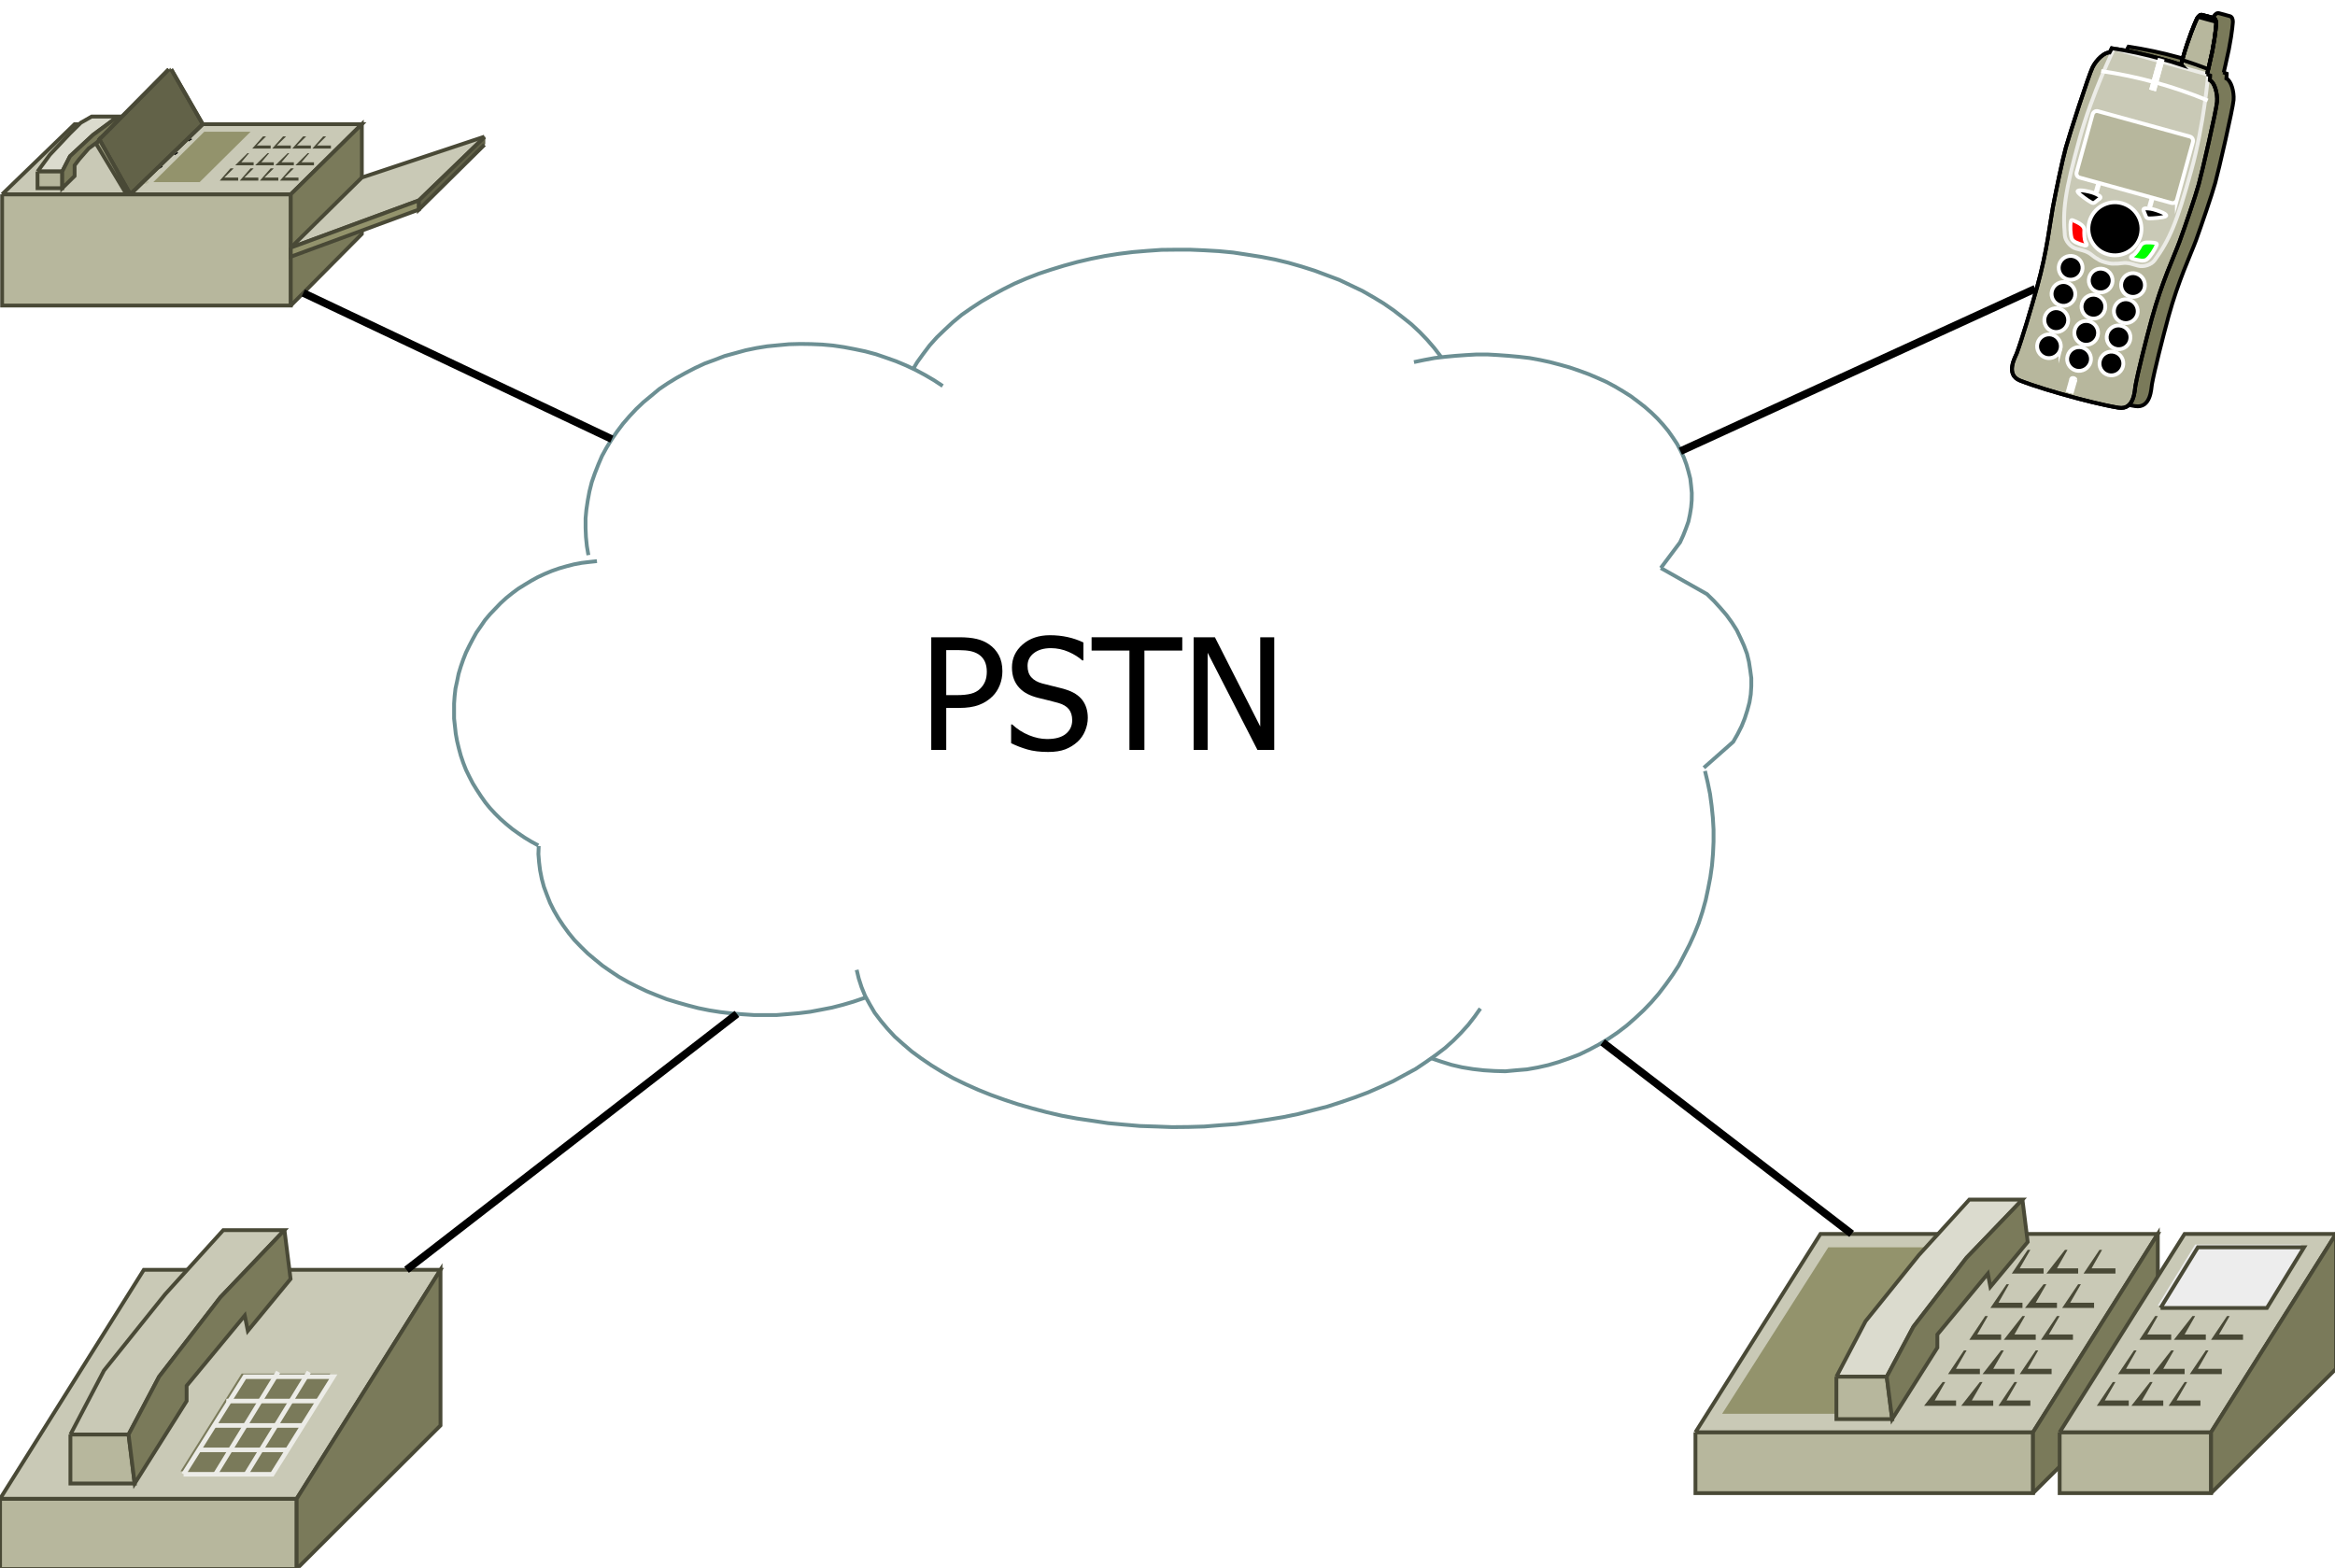 <?xml version="1.0" encoding="UTF-8"?>
<svg xmlns="http://www.w3.org/2000/svg" xmlns:xlink="http://www.w3.org/1999/xlink" width="612pt" height="411pt" viewBox="0 0 612 411" version="1.1">
<defs>
<g>
<symbol overflow="visible" id="glyph0-0">
<path style="stroke:none;" d="M 21.641 -20.629 C 21.637 -19.344 21.41 -18.129 20.957 -16.988 C 20.5 -15.84 19.867 -14.867 19.062 -14.062 C 18.039 -13.055 16.844 -12.293 15.473 -11.781 C 14.094 -11.262 12.355 -11.004 10.254 -11.008 L 6.922 -11.008 L 6.922 0 L 2.996 0 L 2.996 -29.535 L 10.414 -29.535 C 12.156 -29.531 13.645 -29.387 14.875 -29.098 C 16.105 -28.809 17.191 -28.34 18.129 -27.691 C 19.227 -26.938 20.086 -25.98 20.707 -24.824 C 21.328 -23.664 21.637 -22.266 21.641 -20.629 Z M 17.555 -20.531 C 17.555 -21.547 17.379 -22.43 17.027 -23.188 C 16.676 -23.938 16.145 -24.555 15.434 -25.035 C 14.809 -25.441 14.082 -25.73 13.258 -25.906 C 12.43 -26.074 11.402 -26.16 10.176 -26.164 L 6.922 -26.164 L 6.922 -14.363 L 9.602 -14.363 C 11.184 -14.359 12.465 -14.488 13.449 -14.75 C 14.426 -15.004 15.242 -15.465 15.891 -16.129 C 16.469 -16.719 16.891 -17.367 17.156 -18.07 C 17.422 -18.77 17.555 -19.59 17.555 -20.531 Z M 17.555 -20.531 "/>
</symbol>
<symbol overflow="visible" id="glyph0-1">
<path style="stroke:none;" d="M 11.227 0.535 C 9.086 0.531 7.262 0.312 5.762 -0.129 C 4.258 -0.57 2.848 -1.113 1.527 -1.766 L 1.527 -6.684 L 1.805 -6.684 C 3.102 -5.465 4.566 -4.523 6.207 -3.855 C 7.844 -3.188 9.426 -2.852 10.949 -2.855 C 13.117 -2.852 14.758 -3.305 15.867 -4.215 C 16.977 -5.117 17.531 -6.312 17.535 -7.797 C 17.531 -8.973 17.238 -9.93 16.66 -10.672 C 16.074 -11.406 15.152 -11.957 13.887 -12.32 C 12.973 -12.582 12.137 -12.801 11.383 -12.973 C 10.629 -13.145 9.684 -13.375 8.551 -13.668 C 7.527 -13.93 6.617 -14.266 5.812 -14.676 C 5.004 -15.086 4.289 -15.621 3.668 -16.285 C 3.059 -16.93 2.586 -17.695 2.25 -18.574 C 1.914 -19.453 1.746 -20.469 1.746 -21.621 C 1.746 -24.012 2.676 -26.016 4.543 -27.641 C 6.402 -29.258 8.785 -30.07 11.684 -30.07 C 13.336 -30.07 14.898 -29.902 16.375 -29.574 C 17.848 -29.242 19.215 -28.773 20.473 -28.168 L 20.473 -23.465 L 20.172 -23.465 C 19.23 -24.324 18.027 -25.074 16.562 -25.719 C 15.094 -26.355 13.555 -26.676 11.941 -26.68 C 10.113 -26.676 8.637 -26.25 7.516 -25.398 C 6.391 -24.543 5.828 -23.422 5.832 -22.039 C 5.828 -20.777 6.16 -19.781 6.824 -19.043 C 7.484 -18.301 8.441 -17.758 9.699 -17.418 C 10.527 -17.188 11.547 -16.934 12.754 -16.652 C 13.953 -16.367 14.953 -16.105 15.75 -15.867 C 17.785 -15.246 19.27 -14.305 20.211 -13.051 C 21.148 -11.793 21.621 -10.246 21.621 -8.41 C 21.621 -7.254 21.387 -6.117 20.918 -4.996 C 20.449 -3.871 19.789 -2.918 18.945 -2.141 C 17.988 -1.277 16.914 -0.617 15.719 -0.156 C 14.52 0.305 13.023 0.531 11.227 0.535 Z M 11.227 0.535 "/>
</symbol>
<symbol overflow="visible" id="glyph0-2">
<path style="stroke:none;" d="M 9.898 0 L 9.898 -26.047 L -0.02 -26.047 L -0.02 -29.535 L 23.746 -29.535 L 23.746 -26.047 L 13.824 -26.047 L 13.824 0 Z M 9.898 0 "/>
</symbol>
<symbol overflow="visible" id="glyph0-3">
<path style="stroke:none;" d="M 24.121 0 L 19.719 0 L 6.664 -25.469 L 6.664 0 L 2.996 0 L 2.996 -29.535 L 8.57 -29.535 L 20.453 -6.148 L 20.453 -29.535 L 24.121 -29.535 Z M 24.121 0 "/>
</symbol>
</g>
</defs>
<g id="surface1994">
<rect x="0" y="0" width="612" height="411" style="fill:rgb(100%,100%,100%);fill-opacity:1;stroke:none;"/>
<path style=" stroke:none;fill-rule:evenodd;fill:rgb(100%,100%,100%);fill-opacity:1;" d="M 382.633 113.473 L 382.559 111.094 L 382.301 108.715 L 381.82 106.379 L 381.125 104.043 L 380.277 101.664 L 379.285 99.371 L 377.996 97.078 L 376.637 94.906 L 375.055 92.738 L 373.363 90.57 L 371.488 88.566 L 369.391 86.562 L 367.148 84.602 L 364.832 82.727 L 362.293 81.016 L 359.645 79.305 L 356.852 77.676 L 353.98 76.176 L 350.965 74.797 L 347.84 73.465 L 344.605 72.211 L 341.258 71.129 L 337.91 70.125 L 334.418 69.207 L 330.812 68.5 L 327.246 67.789 L 323.641 67.246 L 319.891 66.828 L 316.176 66.539 L 312.426 66.328 L 308.746 66.289 L 304.996 66.328 L 301.246 66.539 L 297.492 66.828 L 293.816 67.246 L 290.176 67.789 L 286.605 68.5 L 283.039 69.207 L 279.582 70.125 L 276.164 71.129 L 272.891 72.211 L 269.652 73.465 L 266.492 74.797 L 263.477 76.176 L 260.531 77.676 L 257.773 79.305 L 255.164 81.016 L 252.664 82.727 L 250.234 84.602 L 248.066 86.562 L 246.004 88.566 L 244.094 90.57 L 242.328 92.738 L 240.82 94.906 L 239.387 97.078 L 238.172 99.371 L 237.141 101.664 L 236.332 104.043 L 235.672 106.379 L 235.195 108.715 L 234.863 111.094 L 234.789 113.473 L 234.863 115.852 L 235.195 118.312 L 235.672 120.648 L 236.332 123.027 L 237.141 125.363 L 238.172 127.574 L 239.387 129.867 L 240.82 132.121 L 242.328 134.289 L 244.094 136.375 L 246.004 138.461 L 248.066 140.465 L 250.234 142.344 L 252.664 144.219 L 255.164 146.016 L 257.773 147.684 L 260.531 149.27 L 263.477 150.77 L 266.492 152.273 L 269.652 153.566 L 272.891 154.734 L 276.164 155.902 L 279.582 156.902 L 283.039 157.738 L 286.605 158.531 L 290.176 159.156 L 293.816 159.699 L 297.492 160.113 L 301.246 160.406 L 304.996 160.617 L 308.746 160.656 L 312.426 160.617 L 316.176 160.406 L 319.891 160.113 L 323.641 159.699 L 327.246 159.156 L 330.812 158.531 L 334.418 157.738 L 337.91 156.902 L 341.258 155.902 L 344.605 154.734 L 347.84 153.566 L 350.965 152.273 L 353.98 150.77 L 356.852 149.27 L 359.645 147.684 L 362.293 146.016 L 364.832 144.219 L 367.148 142.344 L 369.391 140.465 L 371.488 138.461 L 373.363 136.375 L 375.055 134.289 L 376.637 132.121 L 377.996 129.867 L 379.285 127.574 L 380.277 125.363 L 381.125 123.027 L 381.82 120.648 L 382.301 118.312 L 382.559 115.852 L 382.633 113.473 "/>
<path style=" stroke:none;fill-rule:evenodd;fill:rgb(100%,100%,100%);fill-opacity:1;" d="M 266.746 138.254 L 266.676 135.875 L 266.453 133.496 L 266.16 131.16 L 265.609 128.785 L 264.945 126.449 L 264.172 124.152 L 263.254 121.859 L 262.152 119.688 L 260.973 117.52 L 259.613 115.352 L 258.18 113.348 L 256.598 111.344 L 254.941 109.426 L 253.105 107.508 L 251.156 105.797 L 249.168 104.043 L 247 102.457 L 244.828 100.957 L 242.438 99.539 L 240.047 98.246 L 237.621 96.992 L 235.082 95.91 L 232.434 94.906 L 229.789 93.988 L 227.066 93.281 L 224.309 92.57 L 221.512 92.027 L 218.68 91.613 L 215.887 91.277 L 212.945 91.109 L 210.074 91.07 L 207.281 91.109 L 204.375 91.277 L 201.543 91.613 L 198.676 92.027 L 195.879 92.57 L 193.121 93.281 L 190.398 93.988 L 187.75 94.906 L 185.141 95.91 L 182.602 96.992 L 180.141 98.246 L 177.75 99.539 L 175.43 100.957 L 173.188 102.457 L 171.055 104.043 L 169.031 105.797 L 167.156 107.508 L 165.316 109.426 L 163.59 111.344 L 162.008 113.348 L 160.609 115.352 L 159.211 117.52 L 158.074 119.688 L 156.969 121.859 L 156.051 124.152 L 155.242 126.449 L 154.617 128.785 L 154.062 131.16 L 153.734 133.496 L 153.512 135.875 L 153.477 138.254 L 153.512 140.633 L 153.734 143.094 L 154.062 145.43 L 154.617 147.766 L 155.242 150.102 L 156.051 152.355 L 156.969 154.648 L 158.074 156.902 L 159.211 159.07 L 162.008 163.242 L 163.59 165.246 L 165.316 167.125 L 167.156 169 L 169.031 170.797 L 171.055 172.422 L 173.188 174.09 L 175.43 175.551 L 177.75 177.012 L 180.141 178.348 L 182.602 179.516 L 185.141 180.684 L 187.75 181.602 L 190.398 182.52 L 193.121 183.312 L 195.879 183.938 L 198.676 184.52 L 201.543 184.895 L 204.375 185.188 L 207.281 185.398 L 210.074 185.438 L 212.945 185.398 L 215.887 185.188 L 218.68 184.895 L 221.512 184.52 L 224.309 183.938 L 227.066 183.312 L 229.789 182.52 L 232.434 181.602 L 235.082 180.684 L 237.621 179.516 L 240.047 178.348 L 242.438 177.012 L 244.828 175.551 L 247 174.09 L 249.168 172.422 L 251.156 170.797 L 253.105 169 L 254.941 167.125 L 256.598 165.246 L 258.18 163.242 L 259.613 161.156 L 260.973 159.07 L 262.152 156.902 L 263.254 154.648 L 264.172 152.355 L 264.945 150.102 L 265.609 147.766 L 266.16 145.43 L 266.453 143.094 L 266.676 140.633 L 266.746 138.254 "/>
<path style=" stroke:none;fill-rule:evenodd;fill:rgb(100%,100%,100%);fill-opacity:1;" d="M 195.328 186.398 L 195.254 184.438 L 195.18 182.52 L 194.887 180.559 L 194.52 178.637 L 194.152 176.762 L 193.598 174.883 L 192.938 173.047 L 192.238 171.172 L 191.43 169.461 L 190.512 167.668 L 189.555 166.039 L 188.523 164.371 L 187.383 162.785 L 186.133 161.324 L 184.848 159.863 L 183.484 158.531 L 182.016 157.195 L 180.508 155.941 L 179 154.816 L 177.379 153.691 L 175.688 152.73 L 173.961 151.812 L 172.23 150.977 L 170.395 150.27 L 168.59 149.645 L 166.715 149.145 L 164.875 148.641 L 162.926 148.352 L 161.051 148.102 L 159.102 147.934 L 157.152 147.891 L 155.203 147.934 L 153.254 148.102 L 151.344 148.352 L 149.469 148.641 L 147.629 149.145 L 145.715 149.645 L 143.879 150.27 L 142.113 150.977 L 140.383 151.812 L 138.656 152.73 L 136.965 153.691 L 135.344 154.816 L 133.762 155.941 L 132.328 157.195 L 130.859 158.531 L 129.496 159.863 L 128.211 161.324 L 126.961 162.785 L 125.82 164.371 L 124.754 166.039 L 123.762 167.668 L 122.914 169.461 L 122.105 171.172 L 121.332 173.047 L 120.746 174.883 L 120.191 176.762 L 119.789 178.637 L 119.457 180.559 L 119.164 182.52 L 119.016 184.438 L 119.016 188.316 L 119.164 190.32 L 119.457 192.199 L 119.789 194.117 L 120.191 196.078 L 120.746 197.914 L 121.332 199.75 L 122.105 201.543 L 122.914 203.379 L 123.762 205.047 L 124.754 206.758 L 125.82 208.383 L 126.961 209.969 L 128.211 211.473 L 129.496 212.891 L 130.859 214.309 L 132.328 215.645 L 133.762 216.812 L 135.344 217.98 L 136.965 219.066 L 138.656 220.066 L 140.383 220.984 L 142.113 221.777 L 143.879 222.527 L 145.715 223.113 L 147.629 223.695 L 149.469 224.113 L 151.344 224.488 L 153.254 224.656 L 155.203 224.82 L 157.152 224.906 L 159.102 224.82 L 161.051 224.656 L 162.926 224.488 L 164.875 224.113 L 166.715 223.695 L 168.59 223.113 L 170.395 222.527 L 172.23 221.777 L 173.961 220.984 L 175.688 220.066 L 177.379 219.066 L 179 217.98 L 182.016 215.645 L 183.484 214.309 L 184.848 212.891 L 186.133 211.473 L 187.383 209.969 L 188.523 208.383 L 189.555 206.758 L 190.512 205.047 L 191.43 203.379 L 192.238 201.543 L 192.938 199.75 L 193.598 197.914 L 194.152 196.078 L 194.52 194.117 L 194.887 192.199 L 195.18 190.32 L 195.254 188.316 L 195.328 186.398 "/>
<path style=" stroke:none;fill-rule:evenodd;fill:rgb(100%,100%,100%);fill-opacity:1;" d="M 256.965 223.488 L 256.855 221.402 L 256.633 219.273 L 256.305 217.188 L 255.75 215.102 L 255.125 213.059 L 254.316 211.055 L 253.359 209.051 L 252.258 207.051 L 251.043 205.172 L 249.719 203.293 L 248.285 201.5 L 246.668 199.707 L 244.902 197.953 L 243.062 196.328 L 241.152 194.785 L 239.09 193.281 L 236.922 191.906 L 234.641 190.57 L 232.324 189.32 L 229.898 188.109 L 227.359 187.066 L 224.75 186.105 L 222.137 185.188 L 219.453 184.395 L 216.695 183.77 L 213.863 183.145 L 211.066 182.645 L 208.199 182.27 L 205.293 182.02 L 202.352 181.852 L 199.445 181.809 L 196.578 181.852 L 193.637 182.02 L 190.73 182.27 L 187.863 182.645 L 185.066 183.145 L 182.234 183.77 L 179.477 184.395 L 176.793 185.188 L 174.18 186.105 L 171.57 187.066 L 169.031 188.109 L 166.605 189.32 L 164.289 190.57 L 161.973 191.906 L 159.84 193.281 L 157.777 194.785 L 155.828 196.328 L 153.992 197.953 L 152.262 199.707 L 150.645 201.5 L 149.211 203.293 L 147.848 205.172 L 146.598 207.051 L 145.531 209.051 L 144.613 211.055 L 143.84 213.059 L 143.141 215.102 L 142.664 217.188 L 142.258 219.273 L 142.039 221.402 L 142 223.488 L 142.039 225.656 L 142.258 227.742 L 142.664 229.828 L 143.141 231.914 L 143.84 234 L 144.613 235.961 L 145.531 237.965 L 146.598 240.008 L 147.848 241.844 L 149.211 243.723 L 150.645 245.598 L 152.262 247.309 L 153.992 249.02 L 155.828 250.73 L 157.777 252.273 L 159.84 253.734 L 161.973 255.152 L 166.605 257.738 L 169.031 258.906 L 171.57 259.992 L 174.18 260.992 L 176.793 261.828 L 179.477 262.621 L 182.234 263.328 L 185.066 263.871 L 187.863 264.371 L 190.73 264.789 L 193.637 265.039 L 196.578 265.207 L 202.352 265.207 L 205.293 265.039 L 208.199 264.789 L 211.066 264.371 L 213.863 263.871 L 216.695 263.328 L 219.453 262.621 L 222.137 261.828 L 224.75 260.992 L 227.359 259.992 L 229.898 258.906 L 232.324 257.738 L 234.641 256.445 L 236.922 255.152 L 239.09 253.734 L 241.152 252.273 L 243.062 250.73 L 244.902 249.02 L 246.668 247.309 L 248.285 245.598 L 249.719 243.723 L 251.043 241.844 L 252.258 240.008 L 253.359 237.965 L 254.316 235.961 L 255.125 234 L 255.75 231.914 L 256.305 229.828 L 256.633 227.742 L 256.855 225.656 L 256.965 223.488 "/>
<path style=" stroke:none;fill-rule:evenodd;fill:rgb(100%,100%,100%);fill-opacity:1;" d="M 394.949 245.016 L 394.805 242.512 L 394.512 240.008 L 393.957 237.547 L 393.148 235.086 L 392.191 232.625 L 391.016 230.246 L 389.582 227.867 L 388 225.531 L 386.199 223.195 L 384.141 220.984 L 381.934 218.898 L 379.543 216.727 L 377.004 214.727 L 374.246 212.809 L 371.266 210.93 L 368.25 209.137 L 365.016 207.508 L 361.633 205.922 L 358.176 204.422 L 354.496 203.043 L 350.781 201.793 L 346.922 200.582 L 342.984 199.539 L 338.902 198.664 L 334.785 197.828 L 330.594 197.121 L 326.398 196.578 L 322.098 196.078 L 317.793 195.828 L 313.453 195.578 L 304.773 195.578 L 300.434 195.828 L 296.133 196.078 L 291.828 196.578 L 287.602 197.121 L 283.445 197.828 L 279.324 198.664 L 275.242 199.539 L 271.309 200.582 L 267.445 201.793 L 263.695 203.043 L 260.055 204.422 L 256.562 205.922 L 253.215 207.508 L 249.977 209.137 L 246.926 210.93 L 243.984 212.809 L 241.227 214.727 L 238.652 216.727 L 236.262 218.898 L 234.055 220.984 L 232.031 223.195 L 230.266 225.531 L 228.648 227.867 L 227.25 230.246 L 226.035 232.625 L 225.078 235.086 L 224.27 237.547 L 223.719 240.008 L 223.387 242.512 L 223.277 245.016 L 223.387 247.559 L 223.719 250.062 L 224.27 252.523 L 225.078 255.027 L 226.035 257.488 L 227.25 259.824 L 228.648 262.203 L 230.266 264.539 L 232.031 266.875 L 234.055 269.086 L 236.262 271.215 L 238.652 273.301 L 241.227 275.344 L 243.984 277.305 L 246.926 279.141 L 249.977 280.934 L 253.215 282.645 L 256.562 284.23 L 260.055 285.648 L 263.695 287.066 L 267.445 288.359 L 271.309 289.445 L 275.242 290.531 L 279.324 291.488 L 283.445 292.324 L 287.602 292.949 L 291.828 293.492 L 296.133 293.992 L 300.434 294.285 L 304.773 294.535 L 313.453 294.535 L 317.793 294.285 L 322.098 293.992 L 326.398 293.492 L 330.594 292.949 L 334.785 292.324 L 338.902 291.488 L 342.984 290.531 L 346.922 289.445 L 350.781 288.359 L 354.496 287.066 L 358.176 285.648 L 361.633 284.23 L 365.016 282.645 L 368.25 280.934 L 371.266 279.141 L 374.246 277.305 L 377.004 275.344 L 379.543 273.301 L 381.934 271.215 L 384.141 269.086 L 386.199 266.875 L 388 264.539 L 389.582 262.203 L 391.016 259.824 L 392.191 257.488 L 393.148 255.027 L 393.957 252.523 L 394.512 250.062 L 394.805 247.559 L 394.949 245.016 "/>
<path style=" stroke:none;fill-rule:evenodd;fill:rgb(100%,100%,100%);fill-opacity:1;" d="M 442.578 130.91 L 442.539 129.074 L 442.32 127.199 L 441.988 125.277 L 441.438 123.445 L 440.848 121.566 L 440.039 119.773 L 439.156 117.977 L 438.125 116.27 L 436.988 114.559 L 435.664 112.887 L 434.266 111.305 L 432.723 109.719 L 431.066 108.215 L 429.301 106.715 L 427.426 105.336 L 425.477 104.043 L 423.418 102.707 L 421.246 101.539 L 419.004 100.414 L 416.648 99.371 L 414.258 98.41 L 411.793 97.578 L 409.258 96.785 L 406.684 96.074 L 404 95.449 L 401.387 94.949 L 395.871 94.199 L 393.113 93.949 L 390.355 93.863 L 387.559 93.824 L 384.766 93.863 L 382.004 93.949 L 379.176 94.199 L 376.488 94.574 L 373.77 94.949 L 371.047 95.449 L 368.473 96.074 L 365.824 96.785 L 363.285 97.578 L 360.859 98.41 L 358.434 99.371 L 356.113 100.414 L 353.836 101.539 L 351.738 102.707 L 349.641 104.043 L 347.621 105.336 L 345.781 106.715 L 344.016 108.215 L 342.359 109.719 L 340.852 111.305 L 339.418 112.887 L 338.168 114.559 L 336.992 116.27 L 335.926 117.977 L 335.043 119.773 L 334.27 121.566 L 333.609 123.445 L 333.129 125.277 L 332.762 127.199 L 332.578 129.074 L 332.504 130.91 L 332.578 132.746 L 332.762 134.625 L 333.129 136.543 L 333.609 138.379 L 334.27 140.258 L 335.043 142.051 L 335.926 143.844 L 336.992 145.512 L 338.168 147.309 L 339.418 148.891 L 340.852 150.52 L 342.359 152.105 L 344.016 153.605 L 345.781 155.109 L 347.621 156.484 L 349.641 157.82 L 351.738 159.07 L 353.836 160.281 L 356.113 161.41 L 358.434 162.453 L 360.859 163.41 L 363.285 164.246 L 365.824 165.039 L 368.473 165.746 L 371.047 166.371 L 373.77 166.875 L 376.488 167.25 L 379.176 167.625 L 382.004 167.875 L 384.766 167.957 L 387.559 168 L 390.355 167.957 L 393.113 167.875 L 395.871 167.625 L 401.387 166.875 L 404 166.371 L 406.684 165.746 L 409.258 165.039 L 411.793 164.246 L 414.258 163.41 L 416.648 162.453 L 419.004 161.41 L 421.246 160.281 L 423.418 159.07 L 425.477 157.82 L 427.426 156.484 L 429.301 155.109 L 431.066 153.605 L 432.723 152.105 L 434.266 150.52 L 435.664 148.891 L 436.988 147.309 L 438.125 145.512 L 439.156 143.844 L 440.039 142.051 L 440.848 140.258 L 441.438 138.379 L 441.988 136.543 L 442.32 134.625 L 442.539 132.746 L 442.578 130.91 "/>
<path style=" stroke:none;fill-rule:evenodd;fill:rgb(100%,100%,100%);fill-opacity:1;" d="M 458.172 178.598 L 458.133 176.762 L 457.949 174.883 L 457.547 172.965 L 457.066 171.129 L 456.477 169.25 L 455.668 167.457 L 454.785 165.664 L 453.793 163.996 L 452.652 162.242 L 451.328 160.617 L 449.895 158.988 L 448.426 157.445 L 446.77 155.902 L 445.039 154.398 L 443.203 153.062 L 441.18 151.73 L 439.156 150.438 L 437.023 149.27 L 434.781 148.141 L 432.465 147.098 L 430.109 146.141 L 427.609 145.262 L 425.109 144.469 L 422.57 143.844 L 419.961 143.176 L 417.273 142.676 L 414.59 142.219 L 411.906 141.883 L 409.148 141.676 L 406.387 141.551 L 403.629 141.508 L 400.797 141.551 L 398.039 141.676 L 395.355 141.883 L 392.633 142.219 L 389.914 142.676 L 387.227 143.176 L 384.617 143.844 L 382.078 144.469 L 379.543 145.262 L 377.078 146.141 L 374.723 147.098 L 372.445 148.141 L 370.164 149.27 L 368.031 150.438 L 366.008 151.73 L 363.984 153.062 L 362.145 154.398 L 360.453 155.902 L 358.801 157.445 L 357.254 158.988 L 355.895 160.617 L 354.535 162.242 L 353.395 163.996 L 352.402 165.664 L 351.52 167.457 L 350.746 169.25 L 350.121 171.129 L 349.641 172.965 L 349.238 174.883 L 349.055 176.762 L 348.98 178.598 L 349.055 180.434 L 349.238 182.309 L 349.641 184.188 L 350.121 186.023 L 350.746 187.941 L 351.52 189.734 L 352.402 191.488 L 353.395 193.199 L 354.535 194.949 L 355.895 196.621 L 357.254 198.203 L 358.801 199.75 L 360.453 201.293 L 362.145 202.793 L 363.984 204.172 L 368.031 206.758 L 370.164 207.883 L 372.445 209.051 L 374.723 210.094 L 377.078 211.055 L 379.543 211.891 L 382.078 212.641 L 384.617 213.348 L 387.227 213.977 L 389.914 214.477 L 392.633 214.977 L 395.355 215.27 L 398.039 215.52 L 400.797 215.645 L 403.629 215.684 L 406.387 215.645 L 409.148 215.52 L 411.906 215.27 L 414.59 214.977 L 417.273 214.477 L 419.961 213.977 L 422.57 213.348 L 425.109 212.641 L 427.609 211.891 L 430.109 211.055 L 432.465 210.094 L 434.781 209.051 L 437.023 207.883 L 439.156 206.758 L 443.203 204.172 L 445.039 202.793 L 446.77 201.293 L 448.426 199.75 L 449.895 198.203 L 451.328 196.621 L 452.652 194.949 L 453.793 193.199 L 454.785 191.488 L 455.668 189.734 L 456.477 187.941 L 457.066 186.023 L 457.547 184.188 L 457.949 182.309 L 458.133 180.434 L 458.172 178.598 "/>
<path style=" stroke:none;fill-rule:evenodd;fill:rgb(100%,100%,100%);fill-opacity:1;" d="M 447.543 218.023 L 447.43 214.977 L 447.285 211.848 L 446.918 208.844 L 446.438 205.758 L 445.777 202.711 L 445.039 199.75 L 444.16 196.871 L 443.09 193.992 L 442.023 191.195 L 440.703 188.484 L 439.34 185.773 L 437.797 183.227 L 436.176 180.723 L 434.484 178.348 L 432.648 176.012 L 430.625 173.883 L 428.602 171.797 L 426.504 169.793 L 424.301 168 L 422.02 166.332 L 419.59 164.789 L 417.199 163.328 L 414.738 162.035 L 412.164 160.867 L 409.516 159.863 L 406.902 159.07 L 404.184 158.32 L 401.535 157.777 L 398.812 157.445 L 396.09 157.195 L 393.332 157.07 L 390.574 157.195 L 387.816 157.445 L 385.094 157.777 L 382.41 158.32 L 379.727 159.07 L 377.078 159.863 L 374.504 160.867 L 371.93 162.035 L 369.43 163.328 L 367 164.789 L 364.609 166.332 L 362.332 168 L 360.086 169.793 L 357.992 171.797 L 355.969 173.883 L 354.02 176.012 L 352.18 178.348 L 350.414 180.723 L 348.797 183.227 L 347.324 185.773 L 345.93 188.484 L 344.605 191.195 L 343.5 193.992 L 342.473 196.871 L 341.625 199.75 L 340.852 202.711 L 340.227 205.758 L 339.75 208.844 L 339.344 211.848 L 339.16 214.977 L 339.086 218.023 L 339.16 221.109 L 339.344 224.238 L 339.75 227.242 L 340.227 230.289 L 340.852 233.293 L 341.625 236.254 L 342.473 239.215 L 343.5 242.094 L 344.605 244.848 L 345.93 247.602 L 347.324 250.312 L 348.797 252.816 L 350.414 255.32 L 352.18 257.738 L 354.02 259.992 L 355.969 262.203 L 357.992 264.289 L 360.086 266.25 L 362.332 268.043 L 364.609 269.754 L 367 271.297 L 369.43 272.758 L 371.93 274.051 L 374.504 275.219 L 377.078 276.18 L 379.727 277.055 L 382.41 277.723 L 385.094 278.266 L 387.816 278.641 L 390.574 278.891 L 393.332 279.016 L 396.09 278.891 L 398.812 278.641 L 401.535 278.266 L 404.184 277.723 L 406.902 277.055 L 409.516 276.18 L 412.164 275.219 L 414.738 274.051 L 417.199 272.758 L 419.59 271.297 L 422.02 269.754 L 424.301 268.043 L 426.504 266.25 L 428.602 264.289 L 430.625 262.203 L 432.648 259.992 L 434.484 257.738 L 436.176 255.32 L 437.797 252.816 L 439.34 250.312 L 440.703 247.602 L 442.023 244.848 L 443.09 242.094 L 444.16 239.215 L 445.039 236.254 L 445.777 233.293 L 446.438 230.289 L 446.918 227.242 L 447.285 224.238 L 447.43 221.109 L 447.543 218.023 "/>
<path style=" stroke:none;fill-rule:evenodd;fill:rgb(100%,100%,100%);fill-opacity:1;" d="M 400.688 181.309 L 400.543 178.262 L 400.172 175.176 L 399.402 172.09 L 398.406 169.043 L 397.195 166.039 L 395.648 163.035 L 393.812 160.156 L 391.75 157.238 L 389.434 154.441 L 386.898 151.77 L 383.992 149.102 L 380.938 146.516 L 377.668 144.012 L 374.137 141.59 L 370.383 139.297 L 366.449 137.129 L 362.332 135.043 L 357.992 133.164 L 353.539 131.246 L 348.832 129.578 L 344.016 128.031 L 339.086 126.574 L 334.051 125.277 L 328.828 124.152 L 323.531 123.152 L 318.199 122.273 L 312.754 121.566 L 307.312 121.023 L 301.797 120.691 L 296.168 120.441 L 290.617 120.398 L 285.062 120.441 L 279.508 120.691 L 273.992 121.023 L 268.477 121.566 L 263.035 122.273 L 257.699 123.152 L 252.441 124.152 L 247.219 125.277 L 242.145 126.574 L 237.254 128.031 L 232.434 129.578 L 227.727 131.246 L 223.242 133.164 L 218.977 135.043 L 214.781 137.129 L 210.848 139.297 L 207.133 141.59 L 203.602 144.012 L 200.254 146.516 L 197.203 149.102 L 194.406 151.77 L 191.797 154.441 L 189.48 157.238 L 187.383 160.156 L 185.582 163.035 L 184.035 166.039 L 182.785 169.043 L 181.793 172.09 L 181.094 175.176 L 180.727 178.262 L 180.543 181.309 L 180.727 184.395 L 181.094 187.484 L 181.793 190.57 L 182.785 193.574 L 184.035 196.621 L 185.582 199.539 L 187.383 202.461 L 189.48 205.379 L 191.797 208.176 L 194.406 210.93 L 197.203 213.559 L 200.254 216.145 L 203.602 218.648 L 207.133 220.984 L 210.848 223.32 L 214.781 225.531 L 218.977 227.617 L 223.242 229.496 L 227.727 231.414 L 232.434 233.082 L 237.254 234.586 L 242.145 236.086 L 247.219 237.34 L 252.441 238.465 L 257.699 239.508 L 263.035 240.301 L 268.477 241.051 L 273.992 241.594 L 279.508 241.969 L 285.062 242.219 L 290.617 242.262 L 296.168 242.219 L 301.797 241.969 L 307.312 241.594 L 312.754 241.051 L 318.199 240.301 L 323.531 239.508 L 328.828 238.465 L 334.051 237.34 L 339.086 236.086 L 344.016 234.586 L 348.832 233.082 L 353.539 231.414 L 357.992 229.496 L 362.332 227.617 L 366.449 225.531 L 370.383 223.32 L 374.137 220.984 L 377.668 218.648 L 380.938 216.145 L 383.992 213.559 L 386.898 210.93 L 389.434 208.176 L 391.75 205.379 L 393.812 202.461 L 395.648 199.539 L 397.195 196.621 L 398.406 193.574 L 399.402 190.57 L 400.172 187.484 L 400.543 184.395 L 400.688 181.309 "/>
<path style=" stroke:none;fill-rule:evenodd;fill:rgb(100%,100%,100%);fill-opacity:1;" d="M 309.52 113.098 L 382.41 102.543 L 381.453 100.207 L 380.387 97.953 L 379.102 95.699 L 377.629 93.445 L 375.973 91.234 L 374.137 89.148 L 372.188 87.105 L 370.055 85.102 L 367.773 83.184 L 365.309 81.348 L 362.734 79.555 L 360.012 77.969 L 357.18 76.383 L 354.203 74.84 L 351.078 73.504 L 347.879 72.211 L 344.605 70.961 L 341.219 69.918 L 337.727 68.957 L 334.234 68.082 L 330.594 67.332 L 326.949 66.746 L 323.238 66.203 L 319.559 65.828 L 315.809 65.621 L 311.984 65.453 L 308.23 65.453 L 304.406 65.496 L 300.691 65.746 L 296.977 66.078 L 293.227 66.539 L 289.551 67.207 L 285.98 67.832 L 282.34 68.664 L 278.883 69.625 L 275.465 70.668 L 272.191 71.793 L 268.953 73.047 L 265.793 74.383 L 262.777 75.883 L 259.945 77.426 L 257.188 79.055 L 254.5 80.805 L 252.035 82.641 L 249.684 84.52 L 247.477 86.523 L 245.492 88.566 L 243.652 90.652 L 241.887 92.781 L 240.379 94.949 L 239.02 97.242 L 237.879 99.539 L 236.922 101.875 L 236.113 104.254 L 309.52 113.098 "/>
<path style="fill:none;stroke-width:0.05;stroke-linecap:butt;stroke-linejoin:miter;stroke:rgb(42.353%,56.078%,57.647%);stroke-opacity:1;stroke-miterlimit:10;" d="M 31.168 12 L 31.122 11.883 L 31.069 11.769 L 31.002 11.654 L 30.927 11.545 L 30.844 11.437 L 30.754 11.333 L 30.655 11.23 L 30.546 11.128 L 30.432 11.037 L 30.313 10.945 L 30.18 10.853 L 30.046 10.772 L 29.903 10.69 L 29.754 10.619 L 29.601 10.546 L 29.441 10.486 L 29.278 10.425 L 29.108 10.371 L 28.934 10.321 L 28.759 10.279 L 28.579 10.244 L 28.395 10.215 L 28.211 10.187 L 28.023 10.169 L 27.834 10.158 L 27.648 10.15 L 27.457 10.15 L 27.27 10.152 L 27.086 10.165 L 26.895 10.181 L 26.711 10.204 L 26.527 10.233 L 26.348 10.269 L 26.168 10.311 L 25.993 10.359 L 25.824 10.411 L 25.661 10.465 L 25.499 10.528 L 25.341 10.596 L 25.192 10.671 L 25.048 10.749 L 24.912 10.828 L 24.778 10.916 L 24.653 11.003 L 24.535 11.101 L 24.428 11.201 L 24.326 11.299 L 24.232 11.404 L 24.149 11.514 L 24.07 11.623 L 24.004 11.733 L 23.943 11.848 L 23.895 11.965 L 23.857 12.082 " transform="matrix(20,0,0,20,-240.984,-137.547)"/>
<path style=" stroke:none;fill-rule:evenodd;fill:rgb(100%,100%,100%);fill-opacity:1;" d="M 210.516 137.797 L 247.219 101.289 L 245.012 99.832 L 242.621 98.41 L 240.23 97.078 L 237.73 95.91 L 235.121 94.824 L 232.473 93.824 L 229.789 92.945 L 227.027 92.238 L 224.27 91.527 L 221.438 91.027 L 218.57 90.652 L 215.703 90.316 L 212.797 90.191 L 209.93 90.152 L 207.059 90.191 L 204.152 90.441 L 201.32 90.734 L 198.453 91.234 L 195.66 91.777 L 192.898 92.531 L 190.141 93.32 L 187.492 94.199 L 184.883 95.199 L 182.344 96.324 L 179.844 97.578 L 177.492 98.996 L 175.137 100.414 L 172.93 101.957 L 170.836 103.586 L 168.773 105.336 L 166.863 107.133 L 165.023 108.969 L 163.367 111.012 L 161.789 112.973 L 160.391 115.059 L 159.027 117.27 L 157.852 119.438 L 156.824 121.691 L 155.902 123.945 L 155.129 126.281 L 154.504 128.617 L 154.062 131.078 L 153.695 133.457 L 153.477 135.836 L 153.477 138.254 L 153.512 140.633 L 153.809 143.094 L 154.176 145.473 L 210.516 137.797 "/>
<path style="fill:none;stroke-width:0.05;stroke-linecap:butt;stroke-linejoin:miter;stroke:rgb(42.353%,56.078%,57.647%);stroke-opacity:1;stroke-miterlimit:10;" d="M 24.403 11.936 L 24.289 11.861 L 24.171 11.792 L 24.05 11.727 L 23.923 11.667 L 23.792 11.612 L 23.662 11.566 L 23.528 11.52 L 23.39 11.483 L 23.252 11.454 L 23.11 11.427 L 22.967 11.406 L 22.823 11.393 L 22.678 11.387 L 22.535 11.385 L 22.389 11.389 L 22.248 11.402 L 22.103 11.416 L 21.961 11.439 L 21.821 11.468 L 21.683 11.506 L 21.547 11.543 L 21.415 11.594 L 21.286 11.641 L 21.159 11.7 L 21.034 11.765 L 20.915 11.831 L 20.799 11.902 L 20.688 11.977 L 20.585 12.063 L 20.482 12.148 L 20.387 12.238 L 20.299 12.332 L 20.214 12.43 L 20.137 12.532 L 20.063 12.639 L 19.999 12.743 L 19.938 12.854 L 19.89 12.966 L 19.844 13.083 L 19.804 13.198 L 19.774 13.317 L 19.752 13.435 L 19.734 13.554 L 19.723 13.671 L 19.723 13.796 L 19.728 13.915 L 19.74 14.034 L 19.76 14.153 " transform="matrix(20,0,0,20,-240.984,-137.547)"/>
<path style=" stroke:none;fill-rule:evenodd;fill:rgb(100%,100%,100%);fill-opacity:1;" d="M 200.254 223.07 L 141.191 221.777 L 141.191 223.902 L 141.301 226.074 L 141.559 228.285 L 142 230.371 L 142.59 232.5 L 143.289 234.586 L 144.172 236.672 L 145.199 238.715 L 146.34 240.719 L 147.629 242.68 L 149.098 244.598 L 150.605 246.434 L 152.336 248.227 L 154.062 249.938 L 156.012 251.605 L 158.074 253.191 L 160.133 254.652 L 162.375 256.113 L 164.73 257.488 L 167.156 258.699 L 169.695 259.867 L 172.23 260.992 L 174.879 261.91 L 177.602 262.828 L 180.395 263.621 L 183.227 264.289 L 186.059 264.832 L 189 265.332 L 191.906 265.625 L 194.848 265.957 L 197.863 266.082 L 200.844 266.082 L 203.824 266 L 206.727 265.832 L 209.672 265.582 L 212.648 265.164 L 215.555 264.664 L 218.352 263.996 L 221.18 263.328 L 223.941 262.496 L 226.625 261.578 L 229.234 260.535 L 231.773 259.449 L 234.273 258.281 L 236.703 256.988 L 238.98 255.57 L 200.254 223.07 "/>
<path style="fill:none;stroke-width:0.05;stroke-linecap:butt;stroke-linejoin:miter;stroke:rgb(42.353%,56.078%,57.647%);stroke-opacity:1;stroke-miterlimit:10;" d="M 19.109 17.966 L 19.105 18.072 L 19.114 18.181 L 19.127 18.285 L 19.149 18.396 L 19.177 18.5 L 19.217 18.607 L 19.258 18.711 L 19.309 18.813 L 19.366 18.911 L 19.431 19.009 L 19.501 19.105 L 19.576 19.197 L 19.661 19.285 L 19.752 19.374 L 19.844 19.451 L 19.944 19.533 L 20.052 19.608 L 20.162 19.681 L 20.28 19.748 L 20.402 19.81 L 20.525 19.869 L 20.653 19.921 L 20.786 19.973 L 20.924 20.015 L 21.062 20.054 L 21.2 20.09 L 21.343 20.119 L 21.488 20.142 L 21.634 20.159 L 21.782 20.171 L 21.93 20.181 L 22.226 20.181 L 22.375 20.169 L 22.522 20.156 L 22.667 20.138 L 22.81 20.111 L 22.954 20.083 L 23.097 20.046 L 23.233 20.006 L 23.368 19.96 L 23.498 19.91 L 23.625 19.856 L 23.752 19.798 L 23.871 19.733 L 23.984 19.666 " transform="matrix(20,0,0,20,-240.984,-137.547)"/>
<path style=" stroke:none;fill-rule:evenodd;fill:rgb(100%,100%,100%);fill-opacity:1;" d="M 388.367 130.035 L 440.445 142.094 L 441.254 140.258 L 441.988 138.461 L 442.539 136.625 L 442.98 134.793 L 443.238 132.914 L 443.387 130.953 L 443.387 129.117 L 443.238 127.238 L 442.98 125.406 L 442.539 123.527 L 441.988 121.691 L 441.254 119.855 L 440.48 118.062 L 439.488 116.27 L 438.383 114.516 L 437.172 112.848 L 435.809 111.18 L 434.301 109.594 L 432.684 108.051 L 431.027 106.59 L 429.191 105.129 L 427.277 103.75 L 425.254 102.457 L 423.086 101.25 L 420.914 100.121 L 418.637 99.078 L 416.246 98.035 L 413.816 97.078 L 411.281 96.285 L 408.742 95.531 L 406.059 94.906 L 403.445 94.363 L 400.688 93.863 L 397.965 93.531 L 395.207 93.195 L 392.414 93.07 L 389.656 92.906 L 386.898 92.945 L 384.102 93.07 L 381.309 93.281 L 378.547 93.531 L 375.828 93.906 L 373.105 94.363 L 370.422 94.949 L 388.367 130.035 "/>
<path style="fill:none;stroke-width:0.05;stroke-linecap:butt;stroke-linejoin:miter;stroke:rgb(42.353%,56.078%,57.647%);stroke-opacity:1;stroke-miterlimit:10;" d="M 33.814 14.322 L 34.066 13.986 L 34.108 13.894 L 34.143 13.805 L 34.176 13.713 L 34.196 13.619 L 34.211 13.527 L 34.219 13.435 L 34.22 13.339 L 34.211 13.244 L 34.2 13.15 L 34.176 13.056 L 34.15 12.966 L 34.116 12.874 L 34.075 12.785 L 34.027 12.695 L 33.97 12.609 L 33.91 12.524 L 33.843 12.443 L 33.77 12.363 L 33.691 12.286 L 33.603 12.209 L 33.514 12.14 L 33.419 12.069 L 33.316 12.004 L 33.211 11.942 L 33.101 11.883 L 32.985 11.831 L 32.867 11.781 L 32.747 11.737 L 32.622 11.694 L 32.494 11.658 L 32.361 11.623 L 32.231 11.595 L 32.095 11.57 L 31.959 11.554 L 31.819 11.541 L 31.681 11.531 L 31.541 11.523 L 31.4 11.523 L 31.262 11.531 L 31.122 11.541 L 30.984 11.554 L 30.848 11.57 L 30.714 11.595 L 30.579 11.623 " transform="matrix(20,0,0,20,-240.984,-137.547)"/>
<path style=" stroke:none;fill-rule:evenodd;fill:rgb(100%,100%,100%);fill-opacity:1;" d="M 395.723 179.098 L 454.273 194.285 L 455.449 192.281 L 456.477 190.32 L 457.324 188.277 L 457.984 186.191 L 458.539 184.105 L 458.832 181.977 L 458.941 179.848 L 458.906 177.762 L 458.723 175.594 L 458.391 173.465 L 457.801 171.379 L 457.105 169.336 L 456.258 167.332 L 455.191 165.289 L 453.977 163.328 L 452.582 161.41 L 451.07 159.531 L 449.379 157.695 L 447.543 155.941 L 395.723 179.098 "/>
<path style="fill:none;stroke-width:0.05;stroke-linecap:butt;stroke-linejoin:miter;stroke:rgb(42.353%,56.078%,57.647%);stroke-opacity:1;stroke-miterlimit:10;" d="M 34.378 16.94 L 34.763 16.6 L 34.82 16.5 L 34.873 16.395 L 34.914 16.293 L 34.948 16.187 L 34.976 16.083 L 34.993 15.978 L 35 15.87 L 35 15.765 L 34.985 15.655 L 34.969 15.551 L 34.943 15.444 L 34.904 15.34 L 34.858 15.238 L 34.809 15.136 L 34.746 15.037 L 34.675 14.939 L 34.594 14.845 L 34.511 14.754 L 34.419 14.664 L 33.814 14.322 " transform="matrix(20,0,0,20,-240.984,-137.547)"/>
<path style=" stroke:none;fill-rule:evenodd;fill:rgb(100%,100%,100%);fill-opacity:1;" d="M 393.297 219.398 L 374.797 277.305 L 377.52 278.223 L 380.242 279.016 L 383.035 279.684 L 385.902 280.184 L 388.734 280.559 L 391.531 280.684 L 394.363 280.727 L 397.23 280.559 L 400.027 280.309 L 402.859 279.809 L 405.617 279.184 L 408.449 278.473 L 411.133 277.555 L 413.816 276.43 L 416.391 275.219 L 419.004 273.844 L 421.43 272.34 L 423.895 270.672 L 426.246 268.879 L 428.492 267 L 430.625 264.957 L 432.684 262.828 L 434.668 260.535 L 436.547 258.199 L 439.93 253.191 L 441.398 250.48 L 442.797 247.77 L 444.012 244.973 L 445.152 242.094 L 446.18 239.133 L 446.953 236.211 L 447.688 233.125 L 448.277 230.035 L 448.719 226.992 L 448.977 223.863 L 449.125 220.734 L 449.125 217.605 L 448.938 214.477 L 448.684 211.387 L 448.203 208.344 L 447.617 205.215 L 446.918 202.25 L 393.297 219.398 "/>
<path style="fill:none;stroke-width:0.05;stroke-linecap:butt;stroke-linejoin:miter;stroke:rgb(42.353%,56.078%,57.647%);stroke-opacity:1;stroke-miterlimit:10;" d="M 30.798 20.745 L 30.934 20.791 L 31.072 20.834 L 31.21 20.866 L 31.352 20.889 L 31.492 20.905 L 31.635 20.914 L 31.777 20.918 L 31.916 20.905 L 32.06 20.893 L 32.201 20.868 L 32.339 20.837 L 32.475 20.797 L 32.613 20.749 L 32.749 20.697 L 32.878 20.634 L 33.003 20.567 L 33.13 20.49 L 33.249 20.409 L 33.367 20.319 L 33.479 20.221 L 33.588 20.119 L 33.691 20.012 L 33.786 19.902 L 33.88 19.779 L 33.968 19.656 L 34.049 19.531 L 34.121 19.393 L 34.191 19.257 L 34.253 19.12 L 34.311 18.976 L 34.36 18.826 L 34.402 18.675 L 34.434 18.525 L 34.463 18.375 L 34.485 18.219 L 34.498 18.064 L 34.505 17.908 L 34.505 17.749 L 34.496 17.595 L 34.48 17.438 L 34.459 17.282 L 34.428 17.13 L 34.393 16.982 " transform="matrix(20,0,0,20,-240.984,-137.547)"/>
<path style=" stroke:none;fill-rule:evenodd;fill:rgb(100%,100%,100%);fill-opacity:1;" d="M 159.211 186.398 L 156.383 147.098 L 154.32 147.309 L 152.336 147.559 L 150.312 148.016 L 148.328 148.434 L 146.34 149.102 L 144.43 149.727 L 142.555 150.52 L 140.715 151.438 L 138.914 152.355 L 137.148 153.398 L 135.492 154.609 L 133.875 155.777 L 132.328 157.152 L 130.82 158.531 L 129.387 159.949 L 128.062 161.449 L 126.812 163.035 L 125.672 164.703 L 124.57 166.371 L 123.539 168.168 L 122.695 170.004 L 121.883 171.84 L 121.113 173.676 L 120.523 175.594 L 120.047 177.555 L 119.605 179.473 L 119.348 181.477 L 119.125 183.52 L 119.016 185.48 L 119.016 187.484 L 119.125 189.527 L 119.348 191.488 L 119.605 193.492 L 120.047 195.41 L 120.598 197.371 L 121.188 199.289 L 121.922 201.125 L 122.73 203.043 L 123.648 204.797 L 124.645 206.551 L 125.781 208.301 L 126.922 209.887 L 128.211 211.473 L 129.57 213.016 L 130.969 214.477 L 132.441 215.77 L 135.676 218.355 L 137.332 219.441 L 139.098 220.484 L 140.859 221.484 L 159.211 186.398 "/>
<path style="fill:none;stroke-width:0.05;stroke-linecap:butt;stroke-linejoin:miter;stroke:rgb(42.353%,56.078%,57.647%);stroke-opacity:1;stroke-miterlimit:10;" d="M 19.872 14.232 L 19.771 14.243 L 19.671 14.255 L 19.57 14.274 L 19.473 14.299 L 19.379 14.326 L 19.282 14.36 L 19.188 14.399 L 19.098 14.441 L 19.011 14.489 L 18.925 14.541 L 18.838 14.595 L 18.759 14.654 L 18.682 14.716 L 18.609 14.783 L 18.539 14.856 L 18.471 14.927 L 18.406 15.004 L 18.349 15.087 L 18.292 15.169 L 18.246 15.252 L 18.2 15.34 L 18.156 15.43 L 18.12 15.521 L 18.088 15.613 L 18.059 15.709 L 18.039 15.807 L 18.018 15.903 L 18.007 16.001 L 18 16.099 L 18 16.295 L 18.011 16.395 L 18.022 16.495 L 18.039 16.589 L 18.062 16.685 L 18.088 16.781 L 18.12 16.875 L 18.156 16.967 L 18.2 17.057 L 18.246 17.146 L 18.298 17.23 L 18.351 17.311 L 18.41 17.395 L 18.471 17.47 L 18.539 17.543 L 18.611 17.614 L 18.684 17.678 L 18.763 17.743 L 18.844 17.801 L 18.925 17.856 L 19.011 17.908 L 19.103 17.958 " transform="matrix(20,0,0,20,-240.984,-137.547)"/>
<path style=" stroke:none;fill-rule:evenodd;fill:rgb(100%,100%,100%);fill-opacity:1;" d="M 308.305 249.645 L 224.527 254.152 L 225.078 256.445 L 225.777 258.699 L 226.734 260.992 L 227.875 263.203 L 229.234 265.414 L 230.816 267.543 L 232.547 269.629 L 234.496 271.672 L 236.629 273.676 L 238.98 275.637 L 241.445 277.43 L 244.129 279.266 L 246.926 280.977 L 249.902 282.645 L 253.066 284.188 L 256.305 285.648 L 259.723 286.984 L 263.219 288.277 L 266.859 289.445 L 270.574 290.531 L 274.434 291.531 L 278.371 292.449 L 282.34 293.199 L 286.387 293.867 L 290.543 294.41 L 294.66 294.828 L 298.891 295.16 L 303.047 295.328 L 307.348 295.453 L 311.543 295.41 L 315.809 295.285 L 320 294.953 L 324.156 294.617 L 328.312 294.117 L 332.395 293.492 L 336.402 292.824 L 340.336 291.949 L 344.234 291.031 L 348.023 289.988 L 351.738 288.902 L 355.27 287.609 L 358.727 286.316 L 362.074 284.855 L 365.273 283.312 L 368.289 281.727 L 371.23 280.059 L 373.953 278.266 L 376.527 276.512 L 378.879 274.594 L 381.125 272.633 L 383.184 270.547 L 385.02 268.543 L 386.676 266.375 L 388.074 264.246 L 308.305 249.645 "/>
<path style="fill:none;stroke-width:0.05;stroke-linecap:butt;stroke-linejoin:miter;stroke:rgb(42.353%,56.078%,57.647%);stroke-opacity:1;stroke-miterlimit:10;" d="M 23.276 19.589 L 23.303 19.702 L 23.34 19.816 L 23.386 19.929 L 23.447 20.04 L 23.511 20.15 L 23.59 20.254 L 23.678 20.359 L 23.774 20.463 L 23.884 20.561 L 23.998 20.659 L 24.121 20.749 L 24.256 20.841 L 24.395 20.926 L 24.544 21.01 L 24.703 21.087 L 24.866 21.16 L 25.032 21.227 L 25.21 21.291 L 25.388 21.35 L 25.576 21.404 L 25.765 21.454 L 25.962 21.5 L 26.162 21.537 L 26.365 21.567 L 26.571 21.598 L 26.777 21.617 L 26.986 21.635 L 27.2 21.642 L 27.409 21.65 L 27.621 21.648 L 27.832 21.642 L 28.042 21.625 L 28.25 21.61 L 28.456 21.583 L 28.662 21.552 L 28.864 21.519 L 29.059 21.479 L 29.254 21.429 L 29.443 21.381 L 29.625 21.322 L 29.805 21.26 L 29.978 21.195 L 30.144 21.122 L 30.304 21.049 L 30.456 20.966 L 30.602 20.887 L 30.739 20.795 L 30.866 20.705 L 30.989 20.611 L 31.096 20.515 L 31.199 20.411 L 31.291 20.309 L 31.374 20.202 L 31.449 20.096 " transform="matrix(20,0,0,20,-240.984,-137.547)"/>
<path style="fill-rule:evenodd;fill:rgb(47.843%,47.843%,35.294%);fill-opacity:1;stroke-width:0.05;stroke-linecap:butt;stroke-linejoin:miter;stroke:rgb(0%,0%,0%);stroke-opacity:1;stroke-miterlimit:10;" d="M 41.08 9.273 C 41.125 9.112 41.311 8.302 41.32 8.189 C 41.329 8.076 41.287 7.936 41.226 7.906 C 41.23 7.866 41.23 7.843 41.23 7.843 C 41.216 7.838 41.2 7.833 41.186 7.826 L 41.191 7.828 C 41.191 7.828 41.233 7.647 41.259 7.522 C 41.306 7.282 41.311 7.161 41.311 7.161 C 41.31 7.128 41.301 7.098 41.271 7.089 L 41.131 7.051 C 41.101 7.043 41.08 7.062 41.061 7.091 C 41.061 7.091 41.006 7.202 40.929 7.432 C 40.887 7.552 40.849 7.704 40.849 7.704 L 40.851 7.704 C 40.768 7.677 40.682 7.652 40.597 7.628 C 40.378 7.567 40.161 7.522 39.943 7.489 C 39.943 7.489 39.932 7.508 39.913 7.545 C 39.847 7.538 39.739 7.638 39.689 7.739 C 39.638 7.84 39.383 8.63 39.338 8.792 C 39.293 8.953 39.208 9.367 39.17 9.572 C 39.131 9.777 39.096 10.135 38.964 10.611 C 38.886 10.892 38.761 11.312 38.695 11.486 C 38.678 11.533 38.541 11.764 38.74 11.844 C 38.937 11.922 39.23 12.005 39.378 12.047 C 39.526 12.087 39.819 12.165 40.028 12.2 C 40.239 12.235 40.241 11.964 40.25 11.915 C 40.283 11.733 40.391 11.307 40.467 11.026 C 40.599 10.548 40.754 10.225 40.827 10.029 C 40.898 9.832 41.035 9.435 41.08 9.273 " transform="matrix(20,0,0,20,-240.984,-137.547)"/>
<path style="fill-rule:evenodd;fill:rgb(71.765%,71.765%,61.569%);fill-opacity:1;stroke-width:0.05;stroke-linecap:butt;stroke-linejoin:miter;stroke:rgb(0%,0%,0%);stroke-opacity:1;stroke-miterlimit:10;" d="M 40.863 9.294 C 40.908 9.132 41.094 8.323 41.103 8.212 C 41.112 8.099 41.07 7.956 41.009 7.929 C 41.012 7.888 41.012 7.866 41.012 7.866 C 40.999 7.859 40.983 7.854 40.969 7.849 L 40.973 7.85 C 40.973 7.85 41.016 7.67 41.042 7.545 C 41.089 7.303 41.092 7.182 41.092 7.182 C 41.092 7.149 41.084 7.121 41.054 7.112 L 40.913 7.074 C 40.884 7.065 40.863 7.084 40.844 7.114 C 40.844 7.114 40.788 7.225 40.712 7.453 C 40.67 7.574 40.632 7.725 40.632 7.725 L 40.634 7.727 C 40.55 7.699 40.465 7.673 40.38 7.651 C 40.161 7.59 39.943 7.543 39.725 7.51 C 39.725 7.51 39.715 7.531 39.696 7.565 C 39.63 7.56 39.522 7.659 39.472 7.76 C 39.421 7.861 39.166 8.651 39.121 8.814 C 39.076 8.976 38.991 9.388 38.952 9.593 C 38.914 9.798 38.879 10.155 38.747 10.633 C 38.669 10.915 38.544 11.333 38.478 11.509 C 38.461 11.554 38.323 11.787 38.523 11.866 C 38.72 11.943 39.013 12.028 39.161 12.068 C 39.308 12.11 39.602 12.186 39.811 12.221 C 40.022 12.256 40.024 11.986 40.033 11.938 C 40.066 11.754 40.173 11.33 40.25 11.048 C 40.382 10.571 40.537 10.246 40.61 10.049 C 40.681 9.855 40.818 9.457 40.863 9.294 " transform="matrix(20,0,0,20,-240.984,-137.547)"/>
<path style="fill-rule:evenodd;fill:rgb(78.824%,78.824%,71.373%);fill-opacity:1;stroke-width:0.05;stroke-linecap:butt;stroke-linejoin:miter;stroke:rgb(92.549%,92.549%,90.588%);stroke-opacity:1;stroke-miterlimit:10;" d="M 39.753 7.515 C 39.753 7.515 39.467 8.1 39.302 8.695 C 39.107 9.402 39.079 9.636 39.109 9.964 C 39.114 10.032 39.182 10.115 39.256 10.136 C 39.286 10.143 39.321 10.154 39.335 10.157 C 39.35 10.162 39.406 10.175 39.451 10.211 C 39.498 10.247 39.508 10.256 39.536 10.27 C 39.562 10.286 39.567 10.296 39.644 10.317 C 39.72 10.338 39.729 10.333 39.76 10.333 C 39.791 10.334 39.805 10.333 39.864 10.326 C 39.922 10.317 39.976 10.334 39.991 10.338 C 40.005 10.343 40.04 10.352 40.069 10.36 C 40.144 10.381 40.245 10.345 40.285 10.289 C 40.478 10.023 40.575 9.806 40.769 9.099 C 40.933 8.505 40.987 7.855 40.987 7.855 L 39.753 7.515 " transform="matrix(20,0,0,20,-240.984,-137.547)"/>
<path style=" stroke:none;fill-rule:evenodd;fill:rgb(0%,0%,0%);fill-opacity:1;" d="M 561.027 61.809 C 560.02 65.527 556.164 67.684 552.48 66.676 C 548.762 65.668 546.609 61.809 547.617 58.129 C 548.66 54.41 552.48 52.258 556.164 53.266 C 559.879 54.305 562.035 58.129 561.027 61.809 "/>
<path style=" stroke:none;fill-rule:evenodd;fill:rgb(0%,0%,0%);fill-opacity:1;" d="M 548.207 50.414 C 549.145 50.691 549.875 51.074 550.223 51.285 C 550.57 51.527 550.672 51.84 550.359 52.047 C 550.047 52.258 549.492 52.672 549.18 52.949 C 548.797 53.266 548.555 53.332 548.035 53.02 C 547.094 52.5 545.113 51.074 544.629 50.414 C 544.352 50.066 544.594 49.93 545.113 49.895 C 545.809 49.859 547.199 50.137 548.207 50.414 "/>
<path style=" stroke:none;fill-rule:evenodd;fill:rgb(100%,0%,0%);fill-opacity:1;" d="M 543.273 57.746 C 543.797 57.918 545.047 58.543 545.395 58.824 C 545.773 59.066 546.332 59.656 546.297 60.352 C 546.227 61.148 546.297 62.852 546.645 63.41 C 547.094 64.137 547.027 64.449 546.367 64.348 C 545.844 64.242 544.488 63.754 544.109 63.547 C 543.727 63.375 543.168 63.027 542.996 62.504 C 542.648 61.43 542.543 59.203 542.754 58.094 C 542.82 57.641 543.031 57.641 543.273 57.746 "/>
<path style="fill:none;stroke-width:0.05;stroke-linecap:butt;stroke-linejoin:miter;stroke:rgb(100%,100%,100%);stroke-opacity:1;stroke-miterlimit:10;" d="M 40.101 9.968 C 40.05 10.154 39.857 10.262 39.673 10.211 C 39.487 10.161 39.38 9.968 39.43 9.784 C 39.482 9.598 39.673 9.49 39.857 9.541 C 40.043 9.593 40.151 9.784 40.101 9.968 " transform="matrix(20,0,0,20,-240.984,-137.547)"/>
<path style="fill:none;stroke-width:0.05;stroke-linecap:butt;stroke-linejoin:miter;stroke:rgb(100%,100%,100%);stroke-opacity:1;stroke-miterlimit:10;" d="M 39.46 9.398 C 39.506 9.412 39.543 9.431 39.56 9.442 C 39.578 9.454 39.583 9.469 39.567 9.48 C 39.552 9.49 39.524 9.511 39.508 9.525 C 39.489 9.541 39.477 9.544 39.451 9.528 C 39.404 9.502 39.305 9.431 39.281 9.398 C 39.267 9.381 39.279 9.374 39.305 9.372 C 39.34 9.37 39.409 9.384 39.46 9.398 " transform="matrix(20,0,0,20,-240.984,-137.547)"/>
<path style="fill:none;stroke-width:0.05;stroke-linecap:butt;stroke-linejoin:miter;stroke:rgb(100%,100%,100%);stroke-opacity:1;stroke-miterlimit:10;" d="M 39.213 9.765 C 39.239 9.773 39.302 9.804 39.319 9.819 C 39.338 9.831 39.366 9.86 39.364 9.895 C 39.361 9.935 39.364 10.02 39.381 10.048 C 39.404 10.084 39.401 10.1 39.368 10.095 C 39.341 10.089 39.274 10.065 39.255 10.055 C 39.236 10.046 39.208 10.029 39.199 10.003 C 39.182 9.949 39.176 9.837 39.187 9.782 C 39.19 9.759 39.201 9.759 39.213 9.765 " transform="matrix(20,0,0,20,-240.984,-137.547)"/>
<path style=" stroke:none;fill-rule:evenodd;fill:rgb(0%,0%,0%);fill-opacity:1;" d="M 564.465 54.898 C 563.527 54.652 562.73 54.617 562.312 54.617 C 561.895 54.652 561.652 54.863 561.793 55.176 C 561.965 55.523 562.242 56.184 562.348 56.562 C 562.52 57.016 562.695 57.223 563.285 57.258 C 564.363 57.258 566.793 57.051 567.559 56.738 C 567.941 56.562 567.801 56.32 567.383 56.043 C 566.793 55.66 565.473 55.176 564.465 54.898 "/>
<path style=" stroke:none;fill-rule:evenodd;fill:rgb(0%,100%,0%);fill-opacity:1;" d="M 564.953 63.723 C 564.43 63.582 563.008 63.512 562.555 63.547 C 562.137 63.582 561.34 63.789 561.027 64.414 C 560.68 65.145 559.742 66.57 559.152 66.883 C 558.387 67.266 558.281 67.578 558.906 67.785 C 559.395 67.996 560.82 68.273 561.234 68.309 C 561.688 68.34 562.312 68.34 562.73 67.961 C 563.633 67.23 564.812 65.355 565.23 64.312 C 565.406 63.895 565.23 63.789 564.953 63.723 "/>
<path style="fill:none;stroke-width:0.05;stroke-linecap:butt;stroke-linejoin:miter;stroke:rgb(100%,100%,100%);stroke-opacity:1;stroke-miterlimit:10;" d="M 40.272 9.622 C 40.226 9.61 40.186 9.608 40.165 9.608 C 40.144 9.61 40.132 9.62 40.139 9.636 C 40.147 9.654 40.161 9.687 40.167 9.705 C 40.175 9.728 40.184 9.738 40.213 9.74 C 40.267 9.74 40.389 9.73 40.427 9.714 C 40.446 9.705 40.439 9.693 40.418 9.679 C 40.389 9.66 40.323 9.636 40.272 9.622 " transform="matrix(20,0,0,20,-240.984,-137.547)"/>
<path style="fill:none;stroke-width:0.05;stroke-linecap:butt;stroke-linejoin:miter;stroke:rgb(100%,100%,100%);stroke-opacity:1;stroke-miterlimit:10;" d="M 40.297 10.063 C 40.271 10.056 40.2 10.053 40.177 10.055 C 40.156 10.056 40.116 10.067 40.101 10.098 C 40.083 10.135 40.036 10.206 40.007 10.221 C 39.969 10.241 39.963 10.256 39.995 10.267 C 40.019 10.277 40.09 10.291 40.111 10.293 C 40.134 10.294 40.165 10.294 40.186 10.275 C 40.231 10.239 40.29 10.145 40.311 10.093 C 40.32 10.072 40.311 10.067 40.297 10.063 " transform="matrix(20,0,0,20,-240.984,-137.547)"/>
<path style="fill:none;stroke-width:0.05;stroke-linecap:butt;stroke-linejoin:miter;stroke:rgb(100%,100%,100%);stroke-opacity:1;stroke-miterlimit:10;" d="M 40.239 8.057 L 40.354 7.642 " transform="matrix(20,0,0,20,-240.984,-137.547)"/>
<path style="fill:none;stroke-width:0.05;stroke-linecap:butt;stroke-linejoin:miter;stroke:rgb(100%,100%,100%);stroke-opacity:1;stroke-miterlimit:10;" d="M 40.278 8.068 L 40.392 7.652 " transform="matrix(20,0,0,20,-240.984,-137.547)"/>
<path style="fill:none;stroke-width:0.05;stroke-linecap:butt;stroke-linejoin:miter;stroke:rgb(0%,0%,0%);stroke-opacity:1;stroke-miterlimit:10;" d="M 41.092 7.164 C 41.092 7.164 41.026 7.145 40.971 7.131 C 40.922 7.117 40.853 7.098 40.853 7.098 " transform="matrix(20,0,0,20,-240.984,-137.547)"/>
<path style="fill:none;stroke-width:0.05;stroke-linecap:butt;stroke-linejoin:miter;stroke:rgb(0%,0%,0%);stroke-opacity:1;stroke-miterlimit:10;" d="M 40.863 9.294 C 40.908 9.132 41.094 8.323 41.103 8.212 C 41.112 8.099 41.07 7.956 41.009 7.929 C 41.012 7.888 41.012 7.866 41.012 7.866 C 40.999 7.859 40.983 7.854 40.969 7.849 L 40.973 7.85 C 40.973 7.85 41.016 7.67 41.042 7.545 C 41.089 7.303 41.092 7.182 41.092 7.182 C 41.092 7.149 41.084 7.121 41.054 7.112 L 40.913 7.074 C 40.884 7.065 40.863 7.084 40.844 7.114 C 40.844 7.114 40.788 7.225 40.712 7.453 C 40.67 7.574 40.632 7.725 40.632 7.725 L 40.634 7.727 C 40.55 7.699 40.465 7.673 40.38 7.651 C 40.161 7.59 39.943 7.543 39.725 7.51 C 39.725 7.51 39.715 7.531 39.696 7.565 C 39.63 7.56 39.522 7.659 39.472 7.76 C 39.421 7.861 39.166 8.651 39.121 8.814 C 39.076 8.976 38.991 9.388 38.952 9.593 C 38.914 9.798 38.879 10.155 38.747 10.633 C 38.669 10.915 38.544 11.333 38.478 11.509 C 38.461 11.554 38.323 11.787 38.523 11.866 C 38.72 11.943 39.013 12.028 39.161 12.068 C 39.308 12.11 39.602 12.186 39.811 12.221 C 40.022 12.256 40.024 11.986 40.033 11.938 C 40.066 11.754 40.173 11.33 40.25 11.048 C 40.382 10.571 40.537 10.246 40.61 10.049 C 40.681 9.855 40.818 9.457 40.863 9.294 " transform="matrix(20,0,0,20,-240.984,-137.547)"/>
<path style="fill-rule:evenodd;fill:rgb(0%,0%,0%);fill-opacity:1;stroke-width:0.05;stroke-linecap:butt;stroke-linejoin:miter;stroke:rgb(100%,100%,100%);stroke-opacity:1;stroke-miterlimit:10;" d="M 39.335 10.43 C 39.312 10.512 39.227 10.56 39.143 10.538 C 39.06 10.515 39.011 10.43 39.034 10.346 C 39.058 10.263 39.143 10.214 39.227 10.237 C 39.31 10.26 39.359 10.346 39.335 10.43 " transform="matrix(20,0,0,20,-240.984,-137.547)"/>
<path style="fill-rule:evenodd;fill:rgb(0%,0%,0%);fill-opacity:1;stroke-width:0.05;stroke-linecap:butt;stroke-linejoin:miter;stroke:rgb(100%,100%,100%);stroke-opacity:1;stroke-miterlimit:10;" d="M 39.729 10.595 C 39.706 10.678 39.619 10.727 39.536 10.704 C 39.454 10.682 39.406 10.595 39.428 10.513 C 39.451 10.43 39.536 10.381 39.619 10.404 C 39.703 10.426 39.751 10.513 39.729 10.595 " transform="matrix(20,0,0,20,-240.984,-137.547)"/>
<path style="fill-rule:evenodd;fill:rgb(0%,0%,0%);fill-opacity:1;stroke-width:0.05;stroke-linecap:butt;stroke-linejoin:miter;stroke:rgb(100%,100%,100%);stroke-opacity:1;stroke-miterlimit:10;" d="M 40.153 10.656 C 40.13 10.737 40.043 10.786 39.96 10.763 C 39.878 10.741 39.829 10.656 39.852 10.572 C 39.875 10.489 39.96 10.44 40.043 10.463 C 40.127 10.486 40.175 10.572 40.153 10.656 " transform="matrix(20,0,0,20,-240.984,-137.547)"/>
<path style="fill-rule:evenodd;fill:rgb(0%,0%,0%);fill-opacity:1;stroke-width:0.05;stroke-linecap:butt;stroke-linejoin:miter;stroke:rgb(100%,100%,100%);stroke-opacity:1;stroke-miterlimit:10;" d="M 39.241 10.772 C 39.218 10.855 39.131 10.904 39.05 10.88 C 38.966 10.857 38.918 10.772 38.94 10.689 C 38.963 10.605 39.05 10.557 39.131 10.579 C 39.215 10.604 39.263 10.689 39.241 10.772 " transform="matrix(20,0,0,20,-240.984,-137.547)"/>
<path style="fill-rule:evenodd;fill:rgb(0%,0%,0%);fill-opacity:1;stroke-width:0.05;stroke-linecap:butt;stroke-linejoin:miter;stroke:rgb(100%,100%,100%);stroke-opacity:1;stroke-miterlimit:10;" d="M 39.633 10.939 C 39.611 11.022 39.526 11.071 39.442 11.047 C 39.359 11.024 39.31 10.939 39.333 10.855 C 39.357 10.772 39.442 10.723 39.526 10.746 C 39.607 10.77 39.658 10.855 39.633 10.939 " transform="matrix(20,0,0,20,-240.984,-137.547)"/>
<path style="fill-rule:evenodd;fill:rgb(0%,0%,0%);fill-opacity:1;stroke-width:0.05;stroke-linecap:butt;stroke-linejoin:miter;stroke:rgb(100%,100%,100%);stroke-opacity:1;stroke-miterlimit:10;" d="M 40.059 10.998 C 40.035 11.08 39.949 11.13 39.866 11.106 C 39.783 11.083 39.734 10.998 39.757 10.915 C 39.781 10.831 39.866 10.783 39.949 10.805 C 40.033 10.829 40.081 10.915 40.059 10.998 " transform="matrix(20,0,0,20,-240.984,-137.547)"/>
<path style="fill-rule:evenodd;fill:rgb(0%,0%,0%);fill-opacity:1;stroke-width:0.05;stroke-linecap:butt;stroke-linejoin:miter;stroke:rgb(100%,100%,100%);stroke-opacity:1;stroke-miterlimit:10;" d="M 39.147 11.114 C 39.124 11.198 39.037 11.246 38.954 11.224 C 38.872 11.201 38.822 11.114 38.846 11.031 C 38.869 10.949 38.954 10.899 39.037 10.923 C 39.121 10.946 39.17 11.031 39.147 11.114 " transform="matrix(20,0,0,20,-240.984,-137.547)"/>
<path style="fill-rule:evenodd;fill:rgb(0%,0%,0%);fill-opacity:1;stroke-width:0.05;stroke-linecap:butt;stroke-linejoin:miter;stroke:rgb(100%,100%,100%);stroke-opacity:1;stroke-miterlimit:10;" d="M 39.539 11.281 C 39.517 11.364 39.43 11.413 39.348 11.391 C 39.265 11.368 39.216 11.281 39.239 11.198 C 39.262 11.114 39.348 11.067 39.43 11.09 C 39.513 11.113 39.562 11.198 39.539 11.281 " transform="matrix(20,0,0,20,-240.984,-137.547)"/>
<path style="fill-rule:evenodd;fill:rgb(0%,0%,0%);fill-opacity:1;stroke-width:0.05;stroke-linecap:butt;stroke-linejoin:miter;stroke:rgb(100%,100%,100%);stroke-opacity:1;stroke-miterlimit:10;" d="M 39.963 11.34 C 39.941 11.424 39.854 11.472 39.772 11.448 C 39.689 11.425 39.64 11.34 39.663 11.257 C 39.685 11.173 39.772 11.125 39.854 11.149 C 39.937 11.172 39.986 11.257 39.963 11.34 " transform="matrix(20,0,0,20,-240.984,-137.547)"/>
<path style="fill-rule:evenodd;fill:rgb(0%,0%,0%);fill-opacity:1;stroke-width:0.05;stroke-linecap:butt;stroke-linejoin:miter;stroke:rgb(100%,100%,100%);stroke-opacity:1;stroke-miterlimit:10;" d="M 39.051 11.457 C 39.029 11.54 38.942 11.588 38.86 11.566 C 38.777 11.543 38.728 11.458 38.751 11.375 C 38.773 11.292 38.86 11.243 38.942 11.265 C 39.025 11.288 39.074 11.375 39.051 11.458 L 39.051 11.457 " transform="matrix(20,0,0,20,-240.984,-137.547)"/>
<path style="fill-rule:evenodd;fill:rgb(0%,0%,0%);fill-opacity:1;stroke-width:0.05;stroke-linecap:butt;stroke-linejoin:miter;stroke:rgb(100%,100%,100%);stroke-opacity:1;stroke-miterlimit:10;" d="M 39.446 11.623 C 39.421 11.707 39.336 11.755 39.253 11.733 C 39.17 11.71 39.121 11.623 39.145 11.542 C 39.168 11.458 39.253 11.41 39.336 11.432 C 39.42 11.455 39.468 11.542 39.446 11.623 " transform="matrix(20,0,0,20,-240.984,-137.547)"/>
<path style="fill-rule:evenodd;fill:rgb(0%,0%,0%);fill-opacity:1;stroke-width:0.05;stroke-linecap:butt;stroke-linejoin:miter;stroke:rgb(100%,100%,100%);stroke-opacity:1;stroke-miterlimit:10;" d="M 39.87 11.682 C 39.845 11.766 39.76 11.814 39.677 11.792 C 39.593 11.769 39.545 11.682 39.569 11.599 C 39.592 11.517 39.677 11.469 39.76 11.491 C 39.844 11.514 39.892 11.599 39.87 11.682 " transform="matrix(20,0,0,20,-240.984,-137.547)"/>
<path style="fill:none;stroke-width:0.05;stroke-linecap:butt;stroke-linejoin:miter;stroke:rgb(100%,100%,100%);stroke-opacity:1;stroke-miterlimit:10;" d="M 39.248 11.856 C 39.246 11.863 39.232 11.866 39.216 11.863 C 39.203 11.858 39.192 11.849 39.195 11.84 C 39.197 11.833 39.211 11.83 39.225 11.833 C 39.239 11.837 39.249 11.847 39.248 11.854 " transform="matrix(20,0,0,20,-240.984,-137.547)"/>
<path style="fill:none;stroke-width:0.05;stroke-linecap:butt;stroke-linejoin:miter;stroke:rgb(100%,100%,100%);stroke-opacity:1;stroke-miterlimit:10;" d="M 39.195 11.84 L 39.145 12.019 " transform="matrix(20,0,0,20,-240.984,-137.547)"/>
<path style="fill:none;stroke-width:0.05;stroke-linecap:butt;stroke-linejoin:miter;stroke:rgb(100%,100%,100%);stroke-opacity:1;stroke-miterlimit:10;" d="M 39.203 11.856 L 39.157 12.023 " transform="matrix(20,0,0,20,-240.984,-137.547)"/>
<path style="fill:none;stroke-width:0.05;stroke-linecap:butt;stroke-linejoin:miter;stroke:rgb(100%,100%,100%);stroke-opacity:1;stroke-miterlimit:10;" d="M 39.248 11.856 L 39.197 12.033 " transform="matrix(20,0,0,20,-240.984,-137.547)"/>
<path style="fill:none;stroke-width:0.05;stroke-linecap:butt;stroke-linejoin:miter;stroke:rgb(100%,100%,100%);stroke-opacity:1;stroke-miterlimit:10;" d="M 39.232 11.863 L 39.187 12.03 " transform="matrix(20,0,0,20,-240.984,-137.547)"/>
<path style="fill:none;stroke-width:0.05;stroke-linecap:butt;stroke-linejoin:miter;stroke:rgb(100%,100%,100%);stroke-opacity:1;stroke-miterlimit:10;" d="M 39.548 9.273 L 39.513 9.396 " transform="matrix(20,0,0,20,-240.984,-137.547)"/>
<path style="fill:none;stroke-width:0.05;stroke-linecap:butt;stroke-linejoin:miter;stroke:rgb(100%,100%,100%);stroke-opacity:1;stroke-miterlimit:10;" d="M 39.562 9.277 L 39.527 9.402 " transform="matrix(20,0,0,20,-240.984,-137.547)"/>
<path style="fill:none;stroke-width:0.05;stroke-linecap:butt;stroke-linejoin:miter;stroke:rgb(100%,100%,100%);stroke-opacity:1;stroke-miterlimit:10;" d="M 40.262 9.469 L 40.227 9.594 " transform="matrix(20,0,0,20,-240.984,-137.547)"/>
<path style="fill:none;stroke-width:0.05;stroke-linecap:butt;stroke-linejoin:miter;stroke:rgb(100%,100%,100%);stroke-opacity:1;stroke-miterlimit:10;" d="M 40.248 9.466 L 40.213 9.591 " transform="matrix(20,0,0,20,-240.984,-137.547)"/>
<path style="fill:none;stroke-width:0.05;stroke-linecap:butt;stroke-linejoin:miter;stroke:rgb(0%,0%,0%);stroke-opacity:1;stroke-miterlimit:10;" d="M 40.973 7.85 C 40.973 7.85 41.016 7.67 41.042 7.545 C 41.089 7.303 41.092 7.182 41.092 7.182 C 41.092 7.149 41.084 7.121 41.054 7.112 L 40.913 7.074 C 40.884 7.065 40.863 7.084 40.844 7.114 C 40.844 7.114 40.788 7.225 40.712 7.453 C 40.67 7.574 40.632 7.725 40.632 7.725 " transform="matrix(20,0,0,20,-240.984,-137.547)"/>
<path style="fill:none;stroke-width:0.05;stroke-linecap:butt;stroke-linejoin:miter;stroke:rgb(0%,0%,0%);stroke-opacity:1;stroke-miterlimit:10;" d="M 40.99 7.784 C 40.877 7.741 40.764 7.701 40.648 7.664 " transform="matrix(20,0,0,20,-240.984,-137.547)"/>
<path style="fill:none;stroke-width:0.05;stroke-linecap:butt;stroke-linejoin:miter;stroke:rgb(100%,100%,100%);stroke-opacity:1;stroke-miterlimit:10;" d="M 39.585 7.809 C 39.816 7.842 40.064 7.894 40.295 7.958 C 40.526 8.022 40.766 8.104 40.981 8.194 " transform="matrix(20,0,0,20,-240.984,-137.547)"/>
<path style="fill-rule:evenodd;fill:rgb(71.765%,71.765%,61.569%);fill-opacity:1;stroke-width:0.05;stroke-linecap:butt;stroke-linejoin:miter;stroke:rgb(100%,100%,100%);stroke-opacity:1;stroke-miterlimit:10;" d="M 40.577 9.497 C 40.568 9.528 40.537 9.546 40.505 9.537 L 39.303 9.205 C 39.272 9.197 39.255 9.165 39.263 9.136 L 39.473 8.375 C 39.482 8.344 39.513 8.326 39.543 8.335 L 40.747 8.667 C 40.778 8.675 40.795 8.707 40.787 8.738 L 40.577 9.499 L 40.577 9.497 " transform="matrix(20,0,0,20,-240.984,-137.547)"/>
<path style="fill:none;stroke-width:0.05;stroke-linecap:butt;stroke-linejoin:miter;stroke:rgb(100%,100%,100%);stroke-opacity:1;stroke-miterlimit:10;" d="M 40.239 8.057 L 40.354 7.642 " transform="matrix(20,0,0,20,-240.984,-137.547)"/>
<path style="fill:none;stroke-width:0.05;stroke-linecap:butt;stroke-linejoin:miter;stroke:rgb(100%,100%,100%);stroke-opacity:1;stroke-miterlimit:10;" d="M 40.278 8.068 L 40.392 7.652 " transform="matrix(20,0,0,20,-240.984,-137.547)"/>
<path style="fill-rule:evenodd;fill:rgb(71.765%,71.765%,61.569%);fill-opacity:1;stroke-width:0.05;stroke-linecap:butt;stroke-linejoin:miter;stroke:rgb(28.627%,28.627%,21.176%);stroke-opacity:1;stroke-miterlimit:10;" d="M 12.05 26.521 L 12.05 27.441 L 15.937 27.441 L 15.937 26.521 L 12.05 26.521 " transform="matrix(20,0,0,20,-240.984,-137.547)"/>
<path style="fill-rule:evenodd;fill:rgb(78.824%,78.824%,71.373%);fill-opacity:1;stroke-width:0.05;stroke-linecap:butt;stroke-linejoin:miter;stroke:rgb(28.627%,28.627%,21.176%);stroke-opacity:1;stroke-miterlimit:10;" d="M 12.05 26.521 L 13.934 23.52 L 17.822 23.52 L 15.937 26.521 L 12.05 26.521 " transform="matrix(20,0,0,20,-240.984,-137.547)"/>
<path style="fill-rule:evenodd;fill:rgb(47.843%,47.843%,35.294%);fill-opacity:1;stroke-width:0.05;stroke-linecap:butt;stroke-linejoin:miter;stroke:rgb(28.627%,28.627%,21.176%);stroke-opacity:1;stroke-miterlimit:10;" d="M 15.937 27.441 L 17.822 25.56 L 17.822 23.52 L 15.937 26.521 L 15.937 27.441 " transform="matrix(20,0,0,20,-240.984,-137.547)"/>
<path style="fill-rule:evenodd;fill:rgb(78.824%,78.824%,71.373%);fill-opacity:1;stroke-width:0.05;stroke-linecap:butt;stroke-linejoin:miter;stroke:rgb(28.627%,28.627%,21.176%);stroke-opacity:1;stroke-miterlimit:10;" d="M 12.972 25.679 L 13.412 24.84 L 14.214 23.84 L 14.975 23 L 15.777 23 L 14.937 23.881 L 14.134 24.921 L 13.734 25.679 L 12.972 25.679 " transform="matrix(20,0,0,20,-240.984,-137.547)"/>
<path style="fill-rule:evenodd;fill:rgb(71.765%,71.765%,61.569%);fill-opacity:1;stroke-width:0.05;stroke-linecap:butt;stroke-linejoin:miter;stroke:rgb(28.627%,28.627%,21.176%);stroke-opacity:1;stroke-miterlimit:10;" d="M 12.972 25.679 L 12.972 26.321 L 13.814 26.321 L 13.734 25.679 L 12.972 25.679 " transform="matrix(20,0,0,20,-240.984,-137.547)"/>
<path style="fill-rule:evenodd;fill:rgb(47.843%,47.843%,35.294%);fill-opacity:1;stroke-width:0.05;stroke-linecap:butt;stroke-linejoin:miter;stroke:rgb(28.627%,28.627%,21.176%);stroke-opacity:1;stroke-miterlimit:10;" d="M 15.777 23 L 15.857 23.64 L 15.297 24.32 L 15.257 24.119 L 14.495 25.04 L 14.495 25.24 L 13.814 26.321 L 13.734 25.679 L 14.134 24.921 L 14.937 23.881 L 15.777 23 " transform="matrix(20,0,0,20,-240.984,-137.547)"/>
<path style=" stroke:none;fill-rule:evenodd;fill:rgb(47.843%,47.843%,35.294%);fill-opacity:1;" d="M 47.316 385.668 L 63.336 360.055 L 86.586 360.055 L 70.566 385.668 L 47.316 385.668 "/>
<path style="fill-rule:evenodd;fill:rgb(47.843%,47.843%,35.294%);fill-opacity:1;stroke-width:0.06;stroke-linecap:butt;stroke-linejoin:miter;stroke:rgb(92.549%,92.549%,90.588%);stroke-opacity:1;stroke-miterlimit:10;" d="M 14.455 26.2 L 15.257 24.921 L 16.417 24.921 L 15.617 26.2 L 14.455 26.2 " transform="matrix(20,0,0,20,-240.984,-137.547)"/>
<path style="fill:none;stroke-width:0.06;stroke-linecap:butt;stroke-linejoin:miter;stroke:rgb(92.549%,92.549%,90.588%);stroke-opacity:1;stroke-miterlimit:10;" d="M 15.695 24.858 L 14.872 26.2 " transform="matrix(20,0,0,20,-240.984,-137.547)"/>
<path style="fill:none;stroke-width:0.06;stroke-linecap:butt;stroke-linejoin:miter;stroke:rgb(92.549%,92.549%,90.588%);stroke-opacity:1;stroke-miterlimit:10;" d="M 16.097 24.858 L 15.274 26.2 " transform="matrix(20,0,0,20,-240.984,-137.547)"/>
<path style="fill:none;stroke-width:0.06;stroke-linecap:butt;stroke-linejoin:miter;stroke:rgb(92.549%,92.549%,90.588%);stroke-opacity:1;stroke-miterlimit:10;" d="M 16.216 25.24 L 15.015 25.24 " transform="matrix(20,0,0,20,-240.984,-137.547)"/>
<path style="fill:none;stroke-width:0.06;stroke-linecap:butt;stroke-linejoin:miter;stroke:rgb(92.549%,92.549%,90.588%);stroke-opacity:1;stroke-miterlimit:10;" d="M 16.015 25.56 L 14.855 25.56 " transform="matrix(20,0,0,20,-240.984,-137.547)"/>
<path style="fill:none;stroke-width:0.06;stroke-linecap:butt;stroke-linejoin:miter;stroke:rgb(92.549%,92.549%,90.588%);stroke-opacity:1;stroke-miterlimit:10;" d="M 15.815 25.88 L 14.655 25.88 " transform="matrix(20,0,0,20,-240.984,-137.547)"/>
<path style="fill-rule:evenodd;fill:rgb(71.765%,71.765%,61.569%);fill-opacity:1;stroke-width:0.05;stroke-linecap:butt;stroke-linejoin:miter;stroke:rgb(28.627%,28.627%,21.176%);stroke-opacity:1;stroke-miterlimit:10;" d="M 34.268 25.649 L 34.268 26.447 L 38.692 26.447 L 38.692 25.649 L 34.268 25.649 " transform="matrix(20,0,0,20,-240.984,-137.547)"/>
<path style="fill-rule:evenodd;fill:rgb(78.824%,78.824%,71.373%);fill-opacity:1;stroke-width:0.05;stroke-linecap:butt;stroke-linejoin:miter;stroke:rgb(28.627%,28.627%,21.176%);stroke-opacity:1;stroke-miterlimit:10;" d="M 34.268 25.649 L 35.906 23.05 L 40.327 23.05 L 38.692 25.649 L 34.268 25.649 " transform="matrix(20,0,0,20,-240.984,-137.547)"/>
<path style="fill-rule:evenodd;fill:rgb(47.843%,47.843%,35.294%);fill-opacity:1;stroke-width:0.05;stroke-linecap:butt;stroke-linejoin:miter;stroke:rgb(28.627%,28.627%,21.176%);stroke-opacity:1;stroke-miterlimit:10;" d="M 38.692 26.447 L 40.327 24.818 L 40.327 23.05 L 38.692 25.649 L 38.692 26.447 " transform="matrix(20,0,0,20,-240.984,-137.547)"/>
<path style=" stroke:none;fill-rule:evenodd;fill:rgb(28.627%,28.627%,21.176%);fill-opacity:1;" d="M 531.453 327.625 L 527.281 333.848 L 535.625 333.848 L 535.625 332.465 L 529.359 332.465 L 532.152 327.625 L 531.453 327.625 "/>
<path style=" stroke:none;fill-rule:evenodd;fill:rgb(28.627%,28.627%,21.176%);fill-opacity:1;" d="M 541.223 327.625 L 536.355 333.848 L 544.684 333.848 L 544.684 332.465 L 539.129 332.465 L 541.895 327.625 L 541.223 327.625 "/>
<path style=" stroke:none;fill-rule:evenodd;fill:rgb(28.627%,28.627%,21.176%);fill-opacity:1;" d="M 550.27 327.625 L 546.094 333.848 L 554.457 333.848 L 554.457 332.465 L 548.203 332.465 L 550.949 327.625 L 550.27 327.625 "/>
<path style=" stroke:none;fill-rule:evenodd;fill:rgb(28.627%,28.627%,21.176%);fill-opacity:1;" d="M 525.914 336.625 L 521.684 342.844 L 530.086 342.844 L 530.086 341.48 L 523.793 341.48 L 526.555 336.625 L 525.914 336.625 "/>
<path style=" stroke:none;fill-rule:evenodd;fill:rgb(28.627%,28.627%,21.176%);fill-opacity:1;" d="M 535.625 336.625 L 530.754 342.844 L 539.129 342.844 L 539.129 341.48 L 533.562 341.48 L 536.355 336.625 L 535.625 336.625 "/>
<path style=" stroke:none;fill-rule:evenodd;fill:rgb(28.627%,28.627%,21.176%);fill-opacity:1;" d="M 544.684 336.625 L 540.496 342.844 L 548.855 342.844 L 548.855 341.48 L 542.59 341.48 L 545.398 336.625 L 544.684 336.625 "/>
<path style=" stroke:none;fill-rule:evenodd;fill:rgb(28.627%,28.627%,21.176%);fill-opacity:1;" d="M 520.316 344.969 L 516.16 351.207 L 524.488 351.207 L 524.488 349.809 L 518.223 349.809 L 521.016 344.969 L 520.316 344.969 "/>
<path style=" stroke:none;fill-rule:evenodd;fill:rgb(28.627%,28.627%,21.176%);fill-opacity:1;" d="M 530.086 344.969 L 525.188 351.207 L 533.562 351.207 L 533.562 349.809 L 527.98 349.809 L 530.754 344.969 L 530.086 344.969 "/>
<path style=" stroke:none;fill-rule:evenodd;fill:rgb(28.627%,28.627%,21.176%);fill-opacity:1;" d="M 539.129 344.969 L 534.93 351.207 L 543.316 351.207 L 543.316 349.809 L 537.008 349.809 L 539.828 344.969 L 539.129 344.969 "/>
<path style=" stroke:none;fill-rule:evenodd;fill:rgb(28.627%,28.627%,21.176%);fill-opacity:1;" d="M 514.746 353.984 L 510.574 360.203 L 518.922 360.203 L 518.922 358.809 L 512.652 358.809 L 515.445 353.984 L 514.746 353.984 "/>
<path style=" stroke:none;fill-rule:evenodd;fill:rgb(28.627%,28.627%,21.176%);fill-opacity:1;" d="M 524.488 353.984 L 519.617 360.203 L 527.98 360.203 L 527.98 358.809 L 522.426 358.809 L 525.188 353.984 L 524.488 353.984 "/>
<path style=" stroke:none;fill-rule:evenodd;fill:rgb(28.627%,28.627%,21.176%);fill-opacity:1;" d="M 533.562 353.984 L 529.359 360.203 L 537.719 360.203 L 537.719 358.809 L 531.453 358.809 L 534.215 353.984 L 533.562 353.984 "/>
<path style=" stroke:none;fill-rule:evenodd;fill:rgb(28.627%,28.627%,21.176%);fill-opacity:1;" d="M 509.164 362.27 L 504.293 368.504 L 512.684 368.504 L 512.684 367.109 L 507.086 367.109 L 509.848 362.27 L 509.164 362.27 "/>
<path style=" stroke:none;fill-rule:evenodd;fill:rgb(28.627%,28.627%,21.176%);fill-opacity:1;" d="M 518.922 362.27 L 514.035 368.504 L 522.426 368.504 L 522.426 367.109 L 516.812 367.109 L 519.617 362.27 L 518.922 362.27 "/>
<path style=" stroke:none;fill-rule:evenodd;fill:rgb(28.627%,28.627%,21.176%);fill-opacity:1;" d="M 527.98 362.27 L 523.793 368.504 L 532.152 368.504 L 532.152 367.109 L 525.914 367.109 L 528.691 362.27 L 527.98 362.27 "/>
<path style=" stroke:none;fill-rule:evenodd;fill:rgb(57.647%,57.647%,42.353%);fill-opacity:1;" d="M 451.371 370.598 L 479.199 326.957 L 507.086 326.957 L 488.953 370.598 L 451.371 370.598 "/>
<path style="fill-rule:evenodd;fill:rgb(85.882%,85.882%,80.784%);fill-opacity:1;stroke-width:0.05;stroke-linecap:butt;stroke-linejoin:miter;stroke:rgb(28.627%,28.627%,21.176%);stroke-opacity:1;stroke-miterlimit:10;" d="M 36.115 24.921 L 36.497 24.194 L 37.195 23.328 L 37.857 22.6 L 38.553 22.6 L 37.821 23.362 L 37.125 24.265 L 36.775 24.921 L 36.115 24.921 " transform="matrix(20,0,0,20,-240.984,-137.547)"/>
<path style="fill-rule:evenodd;fill:rgb(71.765%,71.765%,61.569%);fill-opacity:1;stroke-width:0.05;stroke-linecap:butt;stroke-linejoin:miter;stroke:rgb(28.627%,28.627%,21.176%);stroke-opacity:1;stroke-miterlimit:10;" d="M 36.115 24.921 L 36.115 25.477 L 36.846 25.477 L 36.775 24.921 L 36.115 24.921 " transform="matrix(20,0,0,20,-240.984,-137.547)"/>
<path style="fill-rule:evenodd;fill:rgb(47.843%,47.843%,35.294%);fill-opacity:1;stroke-width:0.05;stroke-linecap:butt;stroke-linejoin:miter;stroke:rgb(28.627%,28.627%,21.176%);stroke-opacity:1;stroke-miterlimit:10;" d="M 38.553 22.6 L 38.622 23.155 L 38.133 23.743 L 38.1 23.57 L 37.438 24.368 L 37.438 24.54 L 36.846 25.477 L 36.775 24.921 L 37.125 24.265 L 37.821 23.362 L 38.553 22.6 " transform="matrix(20,0,0,20,-240.984,-137.547)"/>
<path style="fill-rule:evenodd;fill:rgb(71.765%,71.765%,61.569%);fill-opacity:1;stroke-width:0.05;stroke-linecap:butt;stroke-linejoin:miter;stroke:rgb(28.627%,28.627%,21.176%);stroke-opacity:1;stroke-miterlimit:10;" d="M 39.041 25.649 L 39.041 26.447 L 41.025 26.447 L 41.025 25.649 L 39.041 25.649 " transform="matrix(20,0,0,20,-240.984,-137.547)"/>
<path style="fill-rule:evenodd;fill:rgb(78.824%,78.824%,71.373%);fill-opacity:1;stroke-width:0.05;stroke-linecap:butt;stroke-linejoin:miter;stroke:rgb(28.627%,28.627%,21.176%);stroke-opacity:1;stroke-miterlimit:10;" d="M 39.041 25.649 L 40.678 23.05 L 42.662 23.05 L 41.025 25.649 L 39.041 25.649 " transform="matrix(20,0,0,20,-240.984,-137.547)"/>
<path style="fill-rule:evenodd;fill:rgb(47.843%,47.843%,35.294%);fill-opacity:1;stroke-width:0.05;stroke-linecap:butt;stroke-linejoin:miter;stroke:rgb(28.627%,28.627%,21.176%);stroke-opacity:1;stroke-miterlimit:10;" d="M 41.025 26.447 L 42.662 24.818 L 42.662 23.05 L 41.025 25.649 L 41.025 26.447 " transform="matrix(20,0,0,20,-240.984,-137.547)"/>
<path style=" stroke:none;fill-rule:evenodd;fill:rgb(28.627%,28.627%,21.176%);fill-opacity:1;" d="M 564.863 344.969 L 560.738 351.207 L 569.066 351.207 L 569.066 349.809 L 562.801 349.809 L 565.562 344.969 L 564.863 344.969 "/>
<path style=" stroke:none;fill-rule:evenodd;fill:rgb(28.627%,28.627%,21.176%);fill-opacity:1;" d="M 574.652 344.969 L 569.766 351.207 L 578.141 351.207 L 578.141 349.809 L 572.586 349.809 L 575.348 344.969 L 574.652 344.969 "/>
<path style=" stroke:none;fill-rule:evenodd;fill:rgb(28.627%,28.627%,21.176%);fill-opacity:1;" d="M 583.707 344.969 L 579.508 351.207 L 587.895 351.207 L 587.895 349.809 L 581.602 349.809 L 584.391 344.969 L 583.707 344.969 "/>
<path style=" stroke:none;fill-rule:evenodd;fill:rgb(28.627%,28.627%,21.176%);fill-opacity:1;" d="M 559.324 353.984 L 555.137 360.203 L 563.512 360.203 L 563.512 358.809 L 557.23 358.809 L 559.996 353.984 L 559.324 353.984 "/>
<path style=" stroke:none;fill-rule:evenodd;fill:rgb(28.627%,28.627%,21.176%);fill-opacity:1;" d="M 569.066 353.984 L 564.195 360.203 L 572.586 360.203 L 572.586 358.809 L 566.988 358.809 L 569.766 353.984 L 569.066 353.984 "/>
<path style=" stroke:none;fill-rule:evenodd;fill:rgb(28.627%,28.627%,21.176%);fill-opacity:1;" d="M 578.141 353.984 L 573.938 360.203 L 582.328 360.203 L 582.328 358.809 L 576.062 358.809 L 578.84 353.984 L 578.141 353.984 "/>
<path style=" stroke:none;fill-rule:evenodd;fill:rgb(28.627%,28.627%,21.176%);fill-opacity:1;" d="M 553.758 362.27 L 549.57 368.504 L 557.945 368.504 L 557.945 367.109 L 551.664 367.109 L 554.457 362.27 L 553.758 362.27 "/>
<path style=" stroke:none;fill-rule:evenodd;fill:rgb(28.627%,28.627%,21.176%);fill-opacity:1;" d="M 563.512 362.27 L 558.629 368.504 L 566.988 368.504 L 566.988 367.109 L 561.406 367.109 L 564.195 362.27 L 563.512 362.27 "/>
<path style=" stroke:none;fill-rule:evenodd;fill:rgb(28.627%,28.627%,21.176%);fill-opacity:1;" d="M 572.586 362.27 L 568.398 368.504 L 576.73 368.504 L 576.73 367.109 L 570.477 367.109 L 573.254 362.27 L 572.586 362.27 "/>
<path style=" stroke:none;fill-rule:evenodd;fill:rgb(92.941%,92.941%,92.941%);fill-opacity:1;" d="M 565.562 342.191 L 575.348 326.23 L 603.207 326.23 L 593.449 342.191 L 565.562 342.191 "/>
<path style="fill-rule:evenodd;fill:rgb(92.941%,92.941%,92.941%);fill-opacity:1;stroke-width:0.05;stroke-linecap:butt;stroke-linejoin:miter;stroke:rgb(28.627%,28.627%,21.176%);stroke-opacity:1;stroke-miterlimit:10;" d="M 40.363 24.02 L 40.852 23.225 L 42.244 23.225 L 41.757 24.02 L 40.363 24.02 " transform="matrix(20,0,0,20,-240.984,-137.547)"/>
<path style="fill:none;stroke-width:0.1;stroke-linecap:butt;stroke-linejoin:miter;stroke:rgb(0%,0%,0%);stroke-opacity:1;stroke-miterlimit:10;" d="M 38.721 10.661 L 34.071 12.791 " transform="matrix(20,0,0,20,-240.984,-137.547)"/>
<path style="fill:none;stroke-width:0.1;stroke-linecap:butt;stroke-linejoin:miter;stroke:rgb(0%,0%,0%);stroke-opacity:1;stroke-miterlimit:10;" d="M 17.377 23.52 L 21.707 20.166 " transform="matrix(20,0,0,20,-240.984,-137.547)"/>
<path style="fill:none;stroke-width:0.1;stroke-linecap:butt;stroke-linejoin:miter;stroke:rgb(0%,0%,0%);stroke-opacity:1;stroke-miterlimit:10;" d="M 36.315 23.049 L 33.051 20.538 " transform="matrix(20,0,0,20,-240.984,-137.547)"/>
<g style="fill:rgb(0%,0%,0%);fill-opacity:1;">
  <use xlink:href="#glyph0-0" x="241.086" y="196.578"/>
  <use xlink:href="#glyph0-1" x="263.488" y="196.578"/>
  <use xlink:href="#glyph0-2" x="286.125" y="196.578"/>
  <use xlink:href="#glyph0-3" x="309.855" y="196.578"/>
</g>
<path style="fill-rule:evenodd;fill:rgb(71.765%,71.765%,61.569%);fill-opacity:1;stroke-width:0.05;stroke-linecap:butt;stroke-linejoin:miter;stroke:rgb(28.627%,28.627%,21.176%);stroke-opacity:1;stroke-miterlimit:10;" d="M 12.077 9.424 L 12.077 10.882 L 15.86 10.882 L 15.86 9.424 L 12.077 9.424 " transform="matrix(20,0,0,20,-240.984,-137.547)"/>
<path style="fill-rule:evenodd;fill:rgb(78.824%,78.824%,71.373%);fill-opacity:1;stroke-width:0.05;stroke-linecap:butt;stroke-linejoin:miter;stroke:rgb(28.627%,28.627%,21.176%);stroke-opacity:1;stroke-miterlimit:10;" d="M 12.077 9.424 L 13.027 8.505 L 16.791 8.505 L 15.86 9.424 L 12.077 9.424 " transform="matrix(20,0,0,20,-240.984,-137.547)"/>
<path style="fill-rule:evenodd;fill:rgb(47.843%,47.843%,35.294%);fill-opacity:1;stroke-width:0.05;stroke-linecap:butt;stroke-linejoin:miter;stroke:rgb(28.627%,28.627%,21.176%);stroke-opacity:1;stroke-miterlimit:10;" d="M 15.86 10.882 L 16.791 9.944 L 16.791 8.505 L 15.86 9.424 L 15.86 10.882 " transform="matrix(20,0,0,20,-240.984,-137.547)"/>
<path style=" stroke:none;fill-rule:evenodd;fill:rgb(28.627%,28.627%,21.176%);fill-opacity:1;" d="M 68.934 35.75 L 66.113 38.938 L 70.941 38.938 L 70.941 38.141 L 67.309 38.141 L 69.75 35.75 L 68.934 35.75 "/>
<path style=" stroke:none;fill-rule:evenodd;fill:rgb(28.627%,28.627%,21.176%);fill-opacity:1;" d="M 74.195 35.75 L 71.34 38.938 L 76.219 38.938 L 76.219 38.141 L 72.551 38.141 L 74.992 35.75 L 74.195 35.75 "/>
<path style=" stroke:none;fill-rule:evenodd;fill:rgb(28.627%,28.627%,21.176%);fill-opacity:1;" d="M 79.453 35.75 L 76.598 38.938 L 81.477 38.938 L 81.477 38.141 L 77.828 38.141 L 80.266 35.75 L 79.453 35.75 "/>
<path style=" stroke:none;fill-rule:evenodd;fill:rgb(28.627%,28.627%,21.176%);fill-opacity:1;" d="M 84.711 35.75 L 81.875 38.938 L 86.734 38.938 L 86.734 38.141 L 83.086 38.141 L 85.492 35.75 L 84.711 35.75 "/>
<path style=" stroke:none;fill-rule:evenodd;fill:rgb(28.627%,28.627%,21.176%);fill-opacity:1;" d="M 64.871 40.148 L 61.637 43.336 L 66.48 43.336 L 66.48 42.539 L 63.262 42.539 L 65.27 40.148 L 64.871 40.148 "/>
<path style=" stroke:none;fill-rule:evenodd;fill:rgb(28.627%,28.627%,21.176%);fill-opacity:1;" d="M 70.129 40.148 L 66.879 43.336 L 71.754 43.336 L 71.754 42.539 L 68.52 42.539 L 70.543 40.148 L 70.129 40.148 "/>
<path style=" stroke:none;fill-rule:evenodd;fill:rgb(28.627%,28.627%,21.176%);fill-opacity:1;" d="M 75.406 40.148 L 72.152 43.336 L 77.016 43.336 L 77.016 42.539 L 73.781 42.539 L 75.805 40.148 L 75.406 40.148 "/>
<path style=" stroke:none;fill-rule:evenodd;fill:rgb(28.627%,28.627%,21.176%);fill-opacity:1;" d="M 80.648 40.148 L 77.414 43.336 L 82.289 43.336 L 82.289 42.539 L 79.023 42.539 L 81.062 40.148 L 80.648 40.148 "/>
<path style=" stroke:none;fill-rule:evenodd;fill:rgb(28.627%,28.627%,21.176%);fill-opacity:1;" d="M 60.41 44.133 L 57.605 47.336 L 62.434 47.336 L 62.434 46.539 L 58.801 46.539 L 61.238 44.133 L 60.41 44.133 "/>
<path style=" stroke:none;fill-rule:evenodd;fill:rgb(28.627%,28.627%,21.176%);fill-opacity:1;" d="M 65.668 44.133 L 62.863 47.336 L 67.707 47.336 L 67.707 46.539 L 64.059 46.539 L 66.48 44.133 L 65.668 44.133 "/>
<path style=" stroke:none;fill-rule:evenodd;fill:rgb(28.627%,28.627%,21.176%);fill-opacity:1;" d="M 70.941 44.133 L 68.121 47.336 L 72.949 47.336 L 72.949 46.539 L 69.316 46.539 L 71.754 44.133 L 70.941 44.133 "/>
<path style=" stroke:none;fill-rule:evenodd;fill:rgb(28.627%,28.627%,21.176%);fill-opacity:1;" d="M 76.219 44.133 L 73.383 47.336 L 78.227 47.336 L 78.227 46.539 L 74.594 46.539 L 77.016 44.133 L 76.219 44.133 "/>
<path style=" stroke:none;fill-rule:evenodd;fill:rgb(57.647%,57.647%,42.353%);fill-opacity:1;" d="M 40.191 47.734 L 53.527 34.539 L 65.668 34.539 L 52.332 47.734 L 40.191 47.734 "/>
<path style="fill-rule:evenodd;fill:rgb(85.882%,85.882%,80.784%);fill-opacity:1;stroke-width:0.05;stroke-linecap:butt;stroke-linejoin:miter;stroke:rgb(28.627%,28.627%,21.176%);stroke-opacity:1;stroke-miterlimit:10;" d="M 12.541 9.125 L 12.703 8.905 L 12.967 8.625 L 13.108 8.486 L 13.25 8.405 L 13.594 8.405 L 13.269 8.645 L 12.967 8.925 L 12.865 9.125 L 12.541 9.125 " transform="matrix(20,0,0,20,-240.984,-137.547)"/>
<path style="fill-rule:evenodd;fill:rgb(71.765%,71.765%,61.569%);fill-opacity:1;stroke-width:0.05;stroke-linecap:butt;stroke-linejoin:miter;stroke:rgb(28.627%,28.627%,21.176%);stroke-opacity:1;stroke-miterlimit:10;" d="M 12.541 9.125 L 12.541 9.344 L 12.865 9.344 L 12.865 9.125 L 12.541 9.125 " transform="matrix(20,0,0,20,-240.984,-137.547)"/>
<path style="fill-rule:evenodd;fill:rgb(47.843%,47.843%,35.294%);fill-opacity:1;stroke-width:0.05;stroke-linecap:butt;stroke-linejoin:miter;stroke:rgb(28.627%,28.627%,21.176%);stroke-opacity:1;stroke-miterlimit:10;" d="M 13.594 8.405 L 13.594 8.584 L 13.492 8.765 L 13.453 8.725 L 13.372 8.705 L 13.21 8.824 L 13.087 8.965 L 13.027 9.044 L 13.027 9.184 L 12.865 9.344 L 12.865 9.125 L 12.967 8.925 L 13.269 8.645 L 13.594 8.405 " transform="matrix(20,0,0,20,-240.984,-137.547)"/>
<path style=" stroke:none;fill-rule:evenodd;fill:rgb(78.824%,78.824%,71.373%);fill-opacity:1;" d="M 76.219 64.91 L 94.828 46.539 L 127.188 35.75 L 109.789 52.527 L 76.219 64.91 "/>
<path style="fill:none;stroke-width:0.05;stroke-linecap:butt;stroke-linejoin:miter;stroke:rgb(28.627%,28.627%,21.176%);stroke-opacity:1;stroke-miterlimit:10;" d="M 15.86 10.123 L 16.791 9.204 L 18.398 8.668 " transform="matrix(20,0,0,20,-240.984,-137.547)"/>
<path style="fill:none;stroke-width:0.05;stroke-linecap:butt;stroke-linejoin:miter;stroke:rgb(28.627%,28.627%,21.176%);stroke-opacity:1;stroke-miterlimit:10;" d="M 18.398 8.674 L 17.539 9.504 L 15.86 10.123 " transform="matrix(20,0,0,20,-240.984,-137.547)"/>
<path style="fill-rule:evenodd;fill:rgb(57.647%,57.647%,42.353%);fill-opacity:1;stroke-width:0.05;stroke-linecap:butt;stroke-linejoin:miter;stroke:rgb(28.627%,28.627%,21.176%);stroke-opacity:1;stroke-miterlimit:10;" d="M 15.86 10.123 L 15.86 10.242 L 17.539 9.624 L 17.539 9.504 L 15.86 10.123 " transform="matrix(20,0,0,20,-240.984,-137.547)"/>
<path style=" stroke:none;fill-rule:evenodd;fill:rgb(38.431%,38.431%,28.235%);fill-opacity:1;" d="M 127.188 35.75 L 127.188 37.758 L 109.789 54.934 L 109.789 52.527 L 127.188 35.75 "/>
<path style="fill:none;stroke-width:0.05;stroke-linecap:butt;stroke-linejoin:miter;stroke:rgb(28.627%,28.627%,21.176%);stroke-opacity:1;stroke-miterlimit:10;" d="M 18.398 8.775 L 17.539 9.624 L 17.539 9.504 L 18.398 8.674 " transform="matrix(20,0,0,20,-240.984,-137.547)"/>
<path style=" stroke:none;fill-rule:evenodd;fill:rgb(38.431%,38.431%,28.235%);fill-opacity:1;" d="M 34.137 50.938 L 53.129 32.547 L 44.652 17.762 L 26.043 36.547 L 34.137 50.938 "/>
<path style="fill:none;stroke-width:0.05;stroke-linecap:butt;stroke-linejoin:miter;stroke:rgb(28.627%,28.627%,21.176%);stroke-opacity:1;stroke-miterlimit:10;" d="M 13.756 9.424 L 14.706 8.505 L 14.293 7.786 " transform="matrix(20,0,0,20,-240.984,-137.547)"/>
<path style="fill:none;stroke-width:0.05;stroke-linecap:butt;stroke-linejoin:miter;stroke:rgb(28.627%,28.627%,21.176%);stroke-opacity:1;stroke-miterlimit:10;" d="M 14.261 7.786 L 13.351 8.705 L 13.756 9.424 " transform="matrix(20,0,0,20,-240.984,-137.547)"/>
<path style="fill:none;stroke-width:0.051;stroke-linecap:butt;stroke-linejoin:miter;stroke:rgb(71.765%,71.765%,61.569%);stroke-opacity:1;stroke-miterlimit:10;" d="M 13.978 9.278 L 13.969 9.263 " transform="matrix(20,0,0,20,-240.984,-137.547)"/>
<path style="fill:none;stroke-width:0.051;stroke-linecap:butt;stroke-linejoin:miter;stroke:rgb(0%,0%,0%);stroke-opacity:1;stroke-miterlimit:10;" d="M 14.159 9.077 L 14.151 9.064 " transform="matrix(20,0,0,20,-240.984,-137.547)"/>
<path style="fill:none;stroke-width:0.051;stroke-linecap:butt;stroke-linejoin:miter;stroke:rgb(0%,0%,0%);stroke-opacity:1;stroke-miterlimit:10;" d="M 14.362 8.897 L 14.353 8.884 " transform="matrix(20,0,0,20,-240.984,-137.547)"/>
<path style="fill:none;stroke-width:0.051;stroke-linecap:butt;stroke-linejoin:miter;stroke:rgb(0%,0%,0%);stroke-opacity:1;stroke-miterlimit:10;" d="M 14.544 8.718 L 14.536 8.705 " transform="matrix(20,0,0,20,-240.984,-137.547)"/>
<path style="fill:none;stroke-width:0.05;stroke-linecap:butt;stroke-linejoin:miter;stroke:rgb(28.627%,28.627%,21.176%);stroke-opacity:1;stroke-miterlimit:10;" d="M 13.756 9.424 L 14.706 8.505 L 14.293 7.786 " transform="matrix(20,0,0,20,-240.984,-137.547)"/>
<path style="fill:none;stroke-width:0.05;stroke-linecap:butt;stroke-linejoin:miter;stroke:rgb(28.627%,28.627%,21.176%);stroke-opacity:1;stroke-miterlimit:10;" d="M 14.261 7.786 L 13.351 8.705 L 13.756 9.424 " transform="matrix(20,0,0,20,-240.984,-137.547)"/>
<path style="fill-rule:evenodd;fill:rgb(64.706%,64.706%,52.157%);fill-opacity:1;stroke-width:0.05;stroke-linecap:butt;stroke-linejoin:miter;stroke:rgb(28.627%,28.627%,21.176%);stroke-opacity:1;stroke-miterlimit:10;" d="M 13.756 9.424 L 13.695 9.404 L 13.311 8.765 L 13.351 8.705 L 13.756 9.424 " transform="matrix(20,0,0,20,-240.984,-137.547)"/>
<path style="fill:none;stroke-width:0.1;stroke-linecap:butt;stroke-linejoin:miter;stroke:rgb(0%,0%,0%);stroke-opacity:1;stroke-miterlimit:10;" d="M 16.024 10.717 L 20.067 12.633 " transform="matrix(20,0,0,20,-240.984,-137.547)"/>
</g>
</svg>
